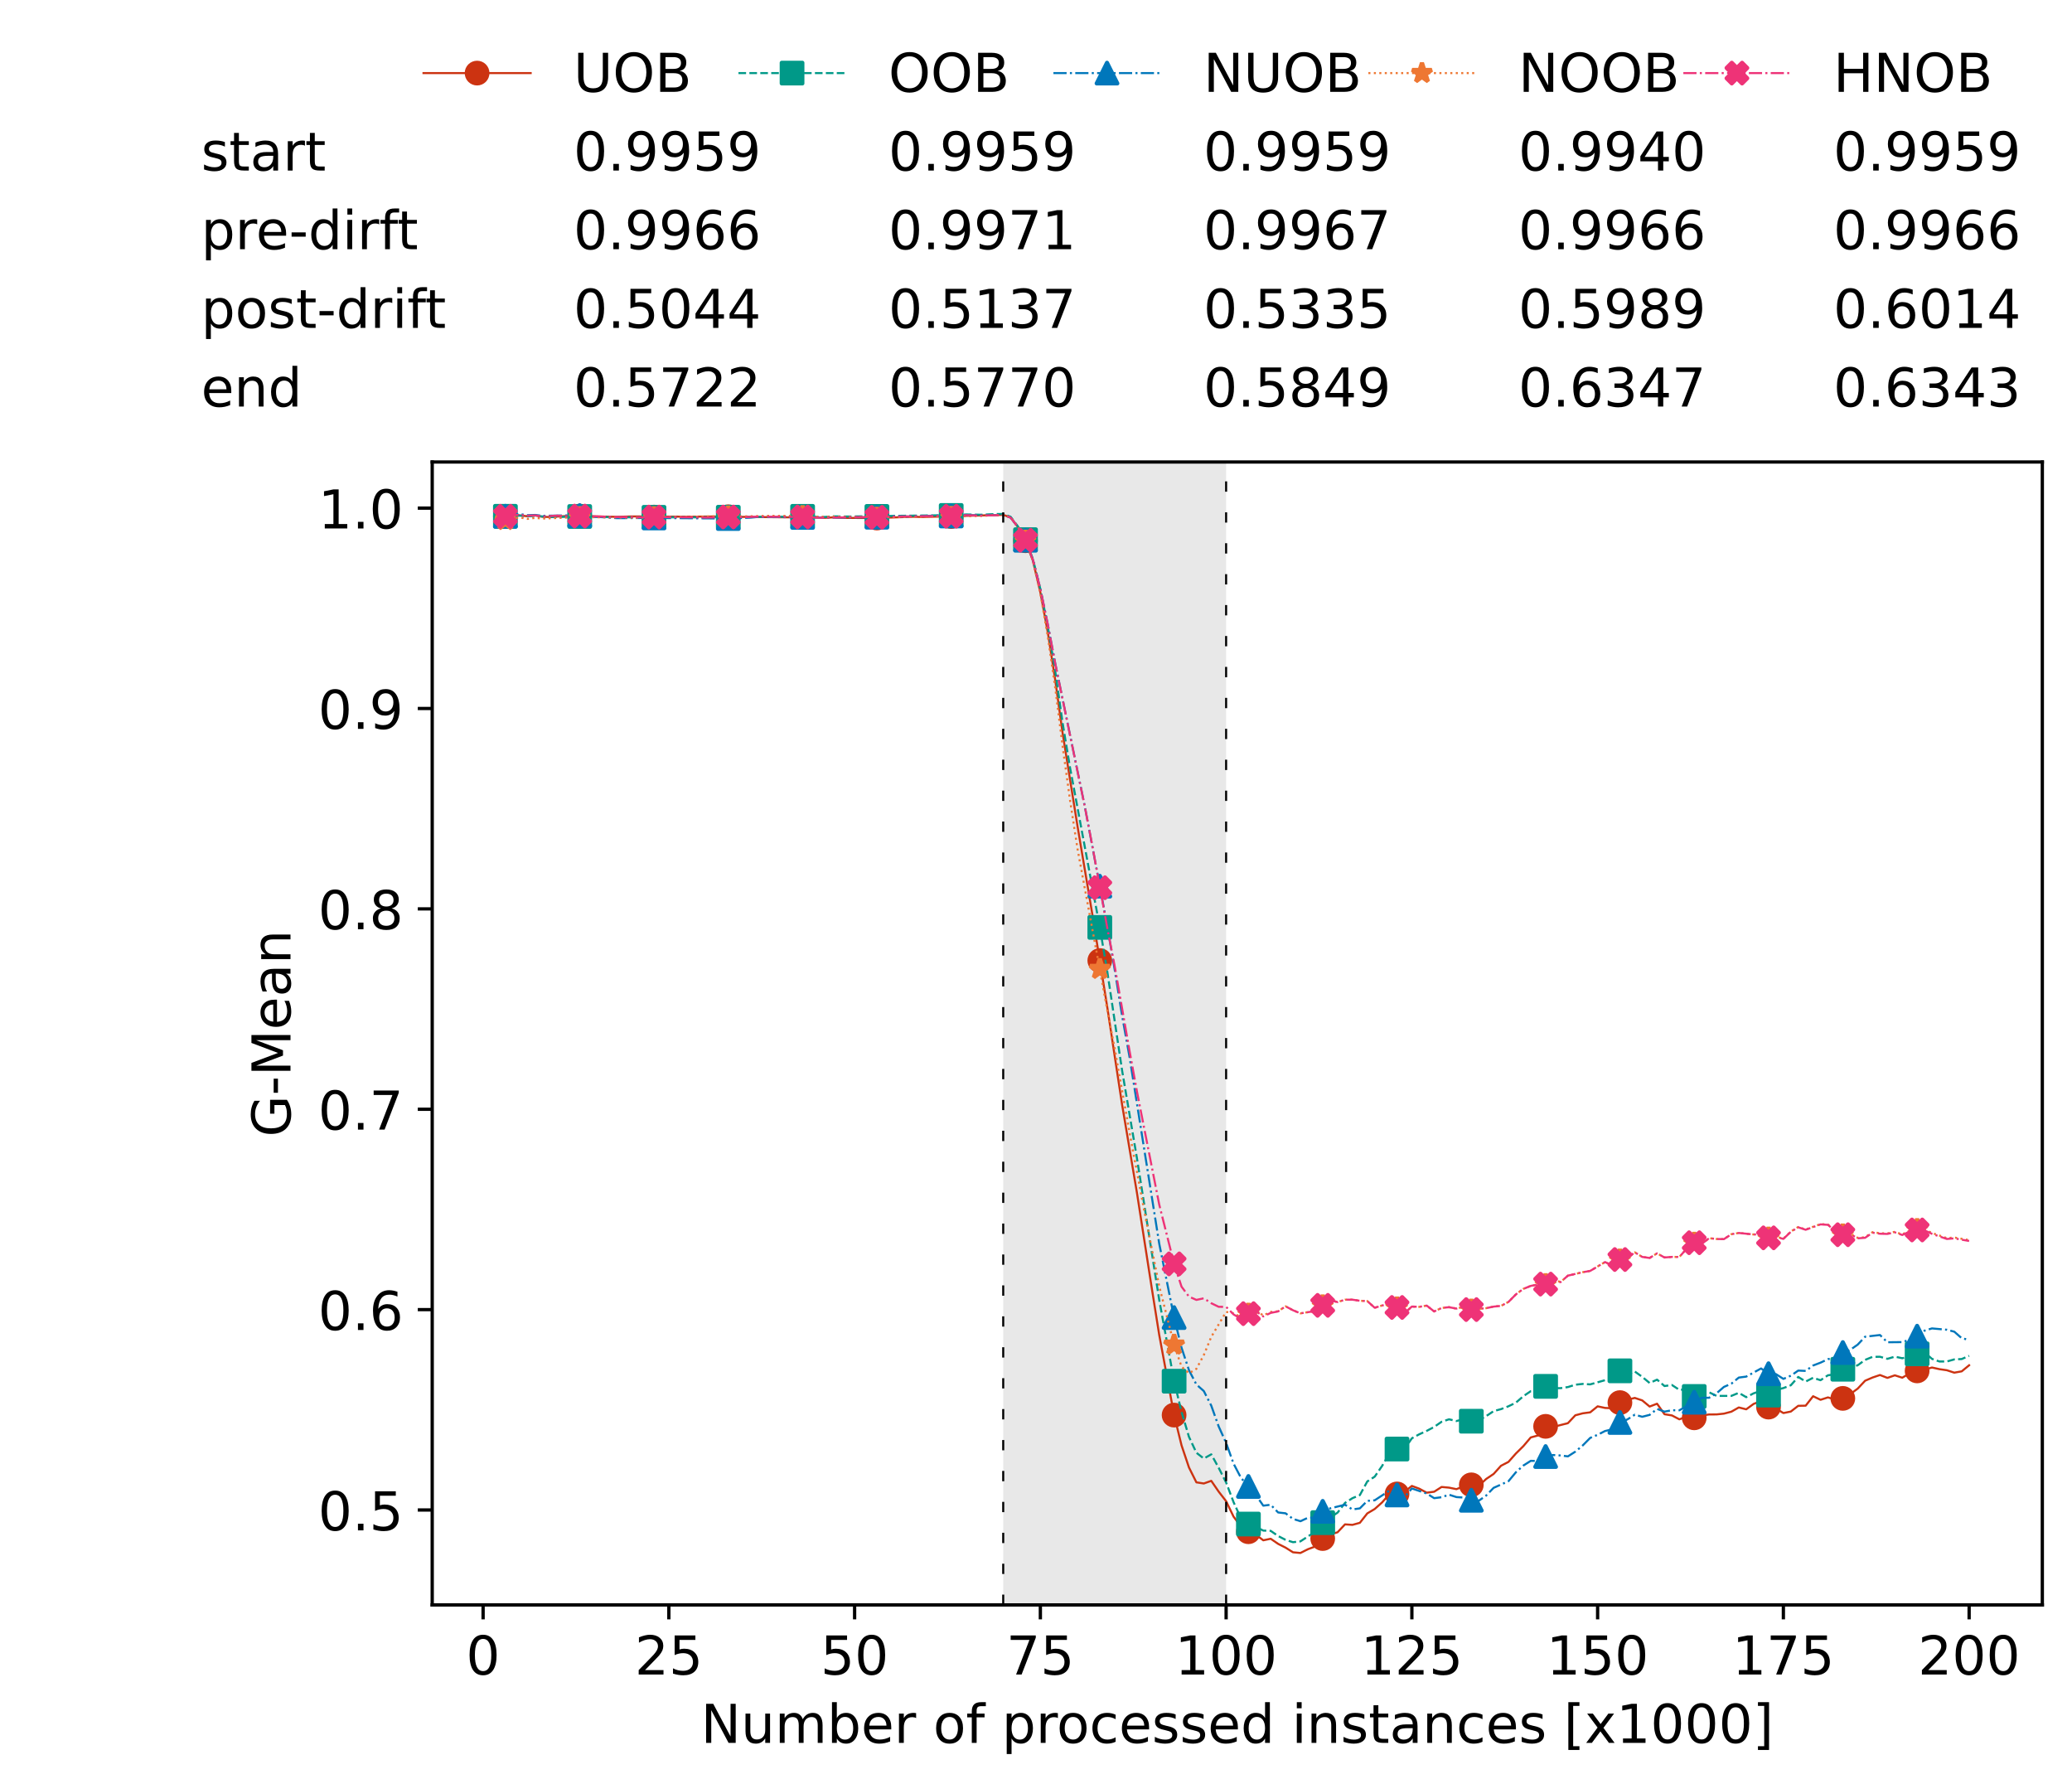 <?xml version="1.0" encoding="utf-8" standalone="no"?>
<!DOCTYPE svg PUBLIC "-//W3C//DTD SVG 1.1//EN"
  "http://www.w3.org/Graphics/SVG/1.1/DTD/svg11.dtd">
<!-- Created with matplotlib (https://matplotlib.org/) -->
<svg height="432.615pt" version="1.1" viewBox="0 0 502.65 432.615" width="502.65pt" xmlns="http://www.w3.org/2000/svg" xmlns:xlink="http://www.w3.org/1999/xlink">
 <defs>
  <style type="text/css">*{stroke-linecap:butt;stroke-linejoin:round;}</style>
 </defs>
 <g id="figure_1">
  <g id="patch_1">
   <path d="M 0 432.615 
L 502.65 432.615 
L 502.65 0 
L 0 0 
z
" style="fill:#ffffff;"/>
  </g>
  <g id="axes_1">
   <g id="patch_2">
    <path d="M 104.85 389.252 
L 495.45 389.252 
L 495.45 112.052 
L 104.85 112.052 
z
" style="fill:#ffffff;"/>
   </g>
   <g id="patch_3">
    <path clip-path="url(#p359b4894ca)" d="M 297.446 389.252 
L 297.446 112.052 
L 243.372 112.052 
L 243.372 389.252 
z
" style="fill:#d3d3d3;opacity:0.5;"/>
   </g>
   <g id="matplotlib.axis_1">
    <g id="xtick_1">
     <g id="line2d_1">
      <defs>
       <path d="M 0 0 
L 0 3.5 
" id="mec80df0001" style="stroke:#000000;stroke-width:0.8;"/>
      </defs>
      <g>
       <use style="stroke:#000000;stroke-width:0.8;" x="117.197" xlink:href="#mec80df0001" y="389.252"/>
      </g>
     </g>
     <g id="text_1">
      <!-- 0 -->
      <g transform="translate(113.061 406.13)scale(0.13 -0.13)">
       <defs>
        <path d="M 31.781 66.406 
Q 24.172 66.406 20.328 58.906 
Q 16.5 51.422 16.5 36.375 
Q 16.5 21.391 20.328 13.891 
Q 24.172 6.391 31.781 6.391 
Q 39.453 6.391 43.281 13.891 
Q 47.125 21.391 47.125 36.375 
Q 47.125 51.422 43.281 58.906 
Q 39.453 66.406 31.781 66.406 
z
M 31.781 74.219 
Q 44.047 74.219 50.516 64.516 
Q 56.984 54.828 56.984 36.375 
Q 56.984 17.969 50.516 8.266 
Q 44.047 -1.422 31.781 -1.422 
Q 19.531 -1.422 13.062 8.266 
Q 6.594 17.969 6.594 36.375 
Q 6.594 54.828 13.062 64.516 
Q 19.531 74.219 31.781 74.219 
z
" id="DejaVuSans-48"/>
       </defs>
       <use xlink:href="#DejaVuSans-48"/>
      </g>
     </g>
    </g>
    <g id="xtick_2">
     <g id="line2d_2">
      <g>
       <use style="stroke:#000000;stroke-width:0.8;" x="162.259" xlink:href="#mec80df0001" y="389.252"/>
      </g>
     </g>
     <g id="text_2">
      <!-- 25 -->
      <g transform="translate(153.988 406.13)scale(0.13 -0.13)">
       <defs>
        <path d="M 19.188 8.297 
L 53.609 8.297 
L 53.609 0 
L 7.328 0 
L 7.328 8.297 
Q 12.938 14.109 22.625 23.891 
Q 32.328 33.688 34.812 36.531 
Q 39.547 41.844 41.422 45.531 
Q 43.312 49.219 43.312 52.781 
Q 43.312 58.594 39.234 62.25 
Q 35.156 65.922 28.609 65.922 
Q 23.969 65.922 18.812 64.312 
Q 13.672 62.703 7.812 59.422 
L 7.812 69.391 
Q 13.766 71.781 18.938 73 
Q 24.125 74.219 28.422 74.219 
Q 39.75 74.219 46.484 68.547 
Q 53.219 62.891 53.219 53.422 
Q 53.219 48.922 51.531 44.891 
Q 49.859 40.875 45.406 35.406 
Q 44.188 33.984 37.641 27.219 
Q 31.109 20.453 19.188 8.297 
z
" id="DejaVuSans-50"/>
        <path d="M 10.797 72.906 
L 49.516 72.906 
L 49.516 64.594 
L 19.828 64.594 
L 19.828 46.734 
Q 21.969 47.469 24.109 47.828 
Q 26.266 48.188 28.422 48.188 
Q 40.625 48.188 47.75 41.5 
Q 54.891 34.812 54.891 23.391 
Q 54.891 11.625 47.562 5.094 
Q 40.234 -1.422 26.906 -1.422 
Q 22.312 -1.422 17.547 -0.641 
Q 12.797 0.141 7.719 1.703 
L 7.719 11.625 
Q 12.109 9.234 16.797 8.062 
Q 21.484 6.891 26.703 6.891 
Q 35.156 6.891 40.078 11.328 
Q 45.016 15.766 45.016 23.391 
Q 45.016 31 40.078 35.438 
Q 35.156 39.891 26.703 39.891 
Q 22.75 39.891 18.812 39.016 
Q 14.891 38.141 10.797 36.281 
z
" id="DejaVuSans-53"/>
       </defs>
       <use xlink:href="#DejaVuSans-50"/>
       <use x="63.623" xlink:href="#DejaVuSans-53"/>
      </g>
     </g>
    </g>
    <g id="xtick_3">
     <g id="line2d_3">
      <g>
       <use style="stroke:#000000;stroke-width:0.8;" x="207.322" xlink:href="#mec80df0001" y="389.252"/>
      </g>
     </g>
     <g id="text_3">
      <!-- 50 -->
      <g transform="translate(199.05 406.13)scale(0.13 -0.13)">
       <use xlink:href="#DejaVuSans-53"/>
       <use x="63.623" xlink:href="#DejaVuSans-48"/>
      </g>
     </g>
    </g>
    <g id="xtick_4">
     <g id="line2d_4">
      <g>
       <use style="stroke:#000000;stroke-width:0.8;" x="252.384" xlink:href="#mec80df0001" y="389.252"/>
      </g>
     </g>
     <g id="text_4">
      <!-- 75 -->
      <g transform="translate(244.113 406.13)scale(0.13 -0.13)">
       <defs>
        <path d="M 8.203 72.906 
L 55.078 72.906 
L 55.078 68.703 
L 28.609 0 
L 18.312 0 
L 43.219 64.594 
L 8.203 64.594 
z
" id="DejaVuSans-55"/>
       </defs>
       <use xlink:href="#DejaVuSans-55"/>
       <use x="63.623" xlink:href="#DejaVuSans-53"/>
      </g>
     </g>
    </g>
    <g id="xtick_5">
     <g id="line2d_5">
      <g>
       <use style="stroke:#000000;stroke-width:0.8;" x="297.446" xlink:href="#mec80df0001" y="389.252"/>
      </g>
     </g>
     <g id="text_5">
      <!-- 100 -->
      <g transform="translate(285.039 406.13)scale(0.13 -0.13)">
       <defs>
        <path d="M 12.406 8.297 
L 28.516 8.297 
L 28.516 63.922 
L 10.984 60.406 
L 10.984 69.391 
L 28.422 72.906 
L 38.281 72.906 
L 38.281 8.297 
L 54.391 8.297 
L 54.391 0 
L 12.406 0 
z
" id="DejaVuSans-49"/>
       </defs>
       <use xlink:href="#DejaVuSans-49"/>
       <use x="63.623" xlink:href="#DejaVuSans-48"/>
       <use x="127.246" xlink:href="#DejaVuSans-48"/>
      </g>
     </g>
    </g>
    <g id="xtick_6">
     <g id="line2d_6">
      <g>
       <use style="stroke:#000000;stroke-width:0.8;" x="342.509" xlink:href="#mec80df0001" y="389.252"/>
      </g>
     </g>
     <g id="text_6">
      <!-- 125 -->
      <g transform="translate(330.102 406.13)scale(0.13 -0.13)">
       <use xlink:href="#DejaVuSans-49"/>
       <use x="63.623" xlink:href="#DejaVuSans-50"/>
       <use x="127.246" xlink:href="#DejaVuSans-53"/>
      </g>
     </g>
    </g>
    <g id="xtick_7">
     <g id="line2d_7">
      <g>
       <use style="stroke:#000000;stroke-width:0.8;" x="387.571" xlink:href="#mec80df0001" y="389.252"/>
      </g>
     </g>
     <g id="text_7">
      <!-- 150 -->
      <g transform="translate(375.164 406.13)scale(0.13 -0.13)">
       <use xlink:href="#DejaVuSans-49"/>
       <use x="63.623" xlink:href="#DejaVuSans-53"/>
       <use x="127.246" xlink:href="#DejaVuSans-48"/>
      </g>
     </g>
    </g>
    <g id="xtick_8">
     <g id="line2d_8">
      <g>
       <use style="stroke:#000000;stroke-width:0.8;" x="432.633" xlink:href="#mec80df0001" y="389.252"/>
      </g>
     </g>
     <g id="text_8">
      <!-- 175 -->
      <g transform="translate(420.226 406.13)scale(0.13 -0.13)">
       <use xlink:href="#DejaVuSans-49"/>
       <use x="63.623" xlink:href="#DejaVuSans-55"/>
       <use x="127.246" xlink:href="#DejaVuSans-53"/>
      </g>
     </g>
    </g>
    <g id="xtick_9">
     <g id="line2d_9">
      <g>
       <use style="stroke:#000000;stroke-width:0.8;" x="477.695" xlink:href="#mec80df0001" y="389.252"/>
      </g>
     </g>
     <g id="text_9">
      <!-- 200 -->
      <g transform="translate(465.289 406.13)scale(0.13 -0.13)">
       <use xlink:href="#DejaVuSans-50"/>
       <use x="63.623" xlink:href="#DejaVuSans-48"/>
       <use x="127.246" xlink:href="#DejaVuSans-48"/>
      </g>
     </g>
    </g>
    <g id="text_10">
     <!-- Number of processed instances [x1000] -->
     <g transform="translate(170.025 422.711)scale(0.13 -0.13)">
      <defs>
       <path d="M 9.812 72.906 
L 23.094 72.906 
L 55.422 11.922 
L 55.422 72.906 
L 64.984 72.906 
L 64.984 0 
L 51.703 0 
L 19.391 60.984 
L 19.391 0 
L 9.812 0 
z
" id="DejaVuSans-78"/>
       <path d="M 8.5 21.578 
L 8.5 54.688 
L 17.484 54.688 
L 17.484 21.922 
Q 17.484 14.156 20.5 10.266 
Q 23.531 6.391 29.594 6.391 
Q 36.859 6.391 41.078 11.031 
Q 45.312 15.672 45.312 23.688 
L 45.312 54.688 
L 54.297 54.688 
L 54.297 0 
L 45.312 0 
L 45.312 8.406 
Q 42.047 3.422 37.719 1 
Q 33.406 -1.422 27.688 -1.422 
Q 18.266 -1.422 13.375 4.438 
Q 8.5 10.297 8.5 21.578 
z
M 31.109 56 
z
" id="DejaVuSans-117"/>
       <path d="M 52 44.188 
Q 55.375 50.25 60.062 53.125 
Q 64.75 56 71.094 56 
Q 79.641 56 84.281 50.016 
Q 88.922 44.047 88.922 33.016 
L 88.922 0 
L 79.891 0 
L 79.891 32.719 
Q 79.891 40.578 77.094 44.375 
Q 74.312 48.188 68.609 48.188 
Q 61.625 48.188 57.562 43.547 
Q 53.516 38.922 53.516 30.906 
L 53.516 0 
L 44.484 0 
L 44.484 32.719 
Q 44.484 40.625 41.703 44.406 
Q 38.922 48.188 33.109 48.188 
Q 26.219 48.188 22.156 43.531 
Q 18.109 38.875 18.109 30.906 
L 18.109 0 
L 9.078 0 
L 9.078 54.688 
L 18.109 54.688 
L 18.109 46.188 
Q 21.188 51.219 25.484 53.609 
Q 29.781 56 35.688 56 
Q 41.656 56 45.828 52.969 
Q 50 49.953 52 44.188 
z
" id="DejaVuSans-109"/>
       <path d="M 48.688 27.297 
Q 48.688 37.203 44.609 42.844 
Q 40.531 48.484 33.406 48.484 
Q 26.266 48.484 22.188 42.844 
Q 18.109 37.203 18.109 27.297 
Q 18.109 17.391 22.188 11.75 
Q 26.266 6.109 33.406 6.109 
Q 40.531 6.109 44.609 11.75 
Q 48.688 17.391 48.688 27.297 
z
M 18.109 46.391 
Q 20.953 51.266 25.266 53.625 
Q 29.594 56 35.594 56 
Q 45.562 56 51.781 48.094 
Q 58.016 40.188 58.016 27.297 
Q 58.016 14.406 51.781 6.484 
Q 45.562 -1.422 35.594 -1.422 
Q 29.594 -1.422 25.266 0.953 
Q 20.953 3.328 18.109 8.203 
L 18.109 0 
L 9.078 0 
L 9.078 75.984 
L 18.109 75.984 
z
" id="DejaVuSans-98"/>
       <path d="M 56.203 29.594 
L 56.203 25.203 
L 14.891 25.203 
Q 15.484 15.922 20.484 11.062 
Q 25.484 6.203 34.422 6.203 
Q 39.594 6.203 44.453 7.469 
Q 49.312 8.734 54.109 11.281 
L 54.109 2.781 
Q 49.266 0.734 44.188 -0.344 
Q 39.109 -1.422 33.891 -1.422 
Q 20.797 -1.422 13.156 6.188 
Q 5.516 13.812 5.516 26.812 
Q 5.516 40.234 12.766 48.109 
Q 20.016 56 32.328 56 
Q 43.359 56 49.781 48.891 
Q 56.203 41.797 56.203 29.594 
z
M 47.219 32.234 
Q 47.125 39.594 43.094 43.984 
Q 39.062 48.391 32.422 48.391 
Q 24.906 48.391 20.391 44.141 
Q 15.875 39.891 15.188 32.172 
z
" id="DejaVuSans-101"/>
       <path d="M 41.109 46.297 
Q 39.594 47.172 37.812 47.578 
Q 36.031 48 33.891 48 
Q 26.266 48 22.188 43.047 
Q 18.109 38.094 18.109 28.812 
L 18.109 0 
L 9.078 0 
L 9.078 54.688 
L 18.109 54.688 
L 18.109 46.188 
Q 20.953 51.172 25.484 53.578 
Q 30.031 56 36.531 56 
Q 37.453 56 38.578 55.875 
Q 39.703 55.766 41.062 55.516 
z
" id="DejaVuSans-114"/>
       <path id="DejaVuSans-32"/>
       <path d="M 30.609 48.391 
Q 23.391 48.391 19.188 42.75 
Q 14.984 37.109 14.984 27.297 
Q 14.984 17.484 19.156 11.844 
Q 23.344 6.203 30.609 6.203 
Q 37.797 6.203 41.984 11.859 
Q 46.188 17.531 46.188 27.297 
Q 46.188 37.016 41.984 42.703 
Q 37.797 48.391 30.609 48.391 
z
M 30.609 56 
Q 42.328 56 49.016 48.375 
Q 55.719 40.766 55.719 27.297 
Q 55.719 13.875 49.016 6.219 
Q 42.328 -1.422 30.609 -1.422 
Q 18.844 -1.422 12.172 6.219 
Q 5.516 13.875 5.516 27.297 
Q 5.516 40.766 12.172 48.375 
Q 18.844 56 30.609 56 
z
" id="DejaVuSans-111"/>
       <path d="M 37.109 75.984 
L 37.109 68.5 
L 28.516 68.5 
Q 23.688 68.5 21.797 66.547 
Q 19.922 64.594 19.922 59.516 
L 19.922 54.688 
L 34.719 54.688 
L 34.719 47.703 
L 19.922 47.703 
L 19.922 0 
L 10.891 0 
L 10.891 47.703 
L 2.297 47.703 
L 2.297 54.688 
L 10.891 54.688 
L 10.891 58.5 
Q 10.891 67.625 15.141 71.797 
Q 19.391 75.984 28.609 75.984 
z
" id="DejaVuSans-102"/>
       <path d="M 18.109 8.203 
L 18.109 -20.797 
L 9.078 -20.797 
L 9.078 54.688 
L 18.109 54.688 
L 18.109 46.391 
Q 20.953 51.266 25.266 53.625 
Q 29.594 56 35.594 56 
Q 45.562 56 51.781 48.094 
Q 58.016 40.188 58.016 27.297 
Q 58.016 14.406 51.781 6.484 
Q 45.562 -1.422 35.594 -1.422 
Q 29.594 -1.422 25.266 0.953 
Q 20.953 3.328 18.109 8.203 
z
M 48.688 27.297 
Q 48.688 37.203 44.609 42.844 
Q 40.531 48.484 33.406 48.484 
Q 26.266 48.484 22.188 42.844 
Q 18.109 37.203 18.109 27.297 
Q 18.109 17.391 22.188 11.75 
Q 26.266 6.109 33.406 6.109 
Q 40.531 6.109 44.609 11.75 
Q 48.688 17.391 48.688 27.297 
z
" id="DejaVuSans-112"/>
       <path d="M 48.781 52.594 
L 48.781 44.188 
Q 44.969 46.297 41.141 47.344 
Q 37.312 48.391 33.406 48.391 
Q 24.656 48.391 19.812 42.844 
Q 14.984 37.312 14.984 27.297 
Q 14.984 17.281 19.812 11.734 
Q 24.656 6.203 33.406 6.203 
Q 37.312 6.203 41.141 7.25 
Q 44.969 8.297 48.781 10.406 
L 48.781 2.094 
Q 45.016 0.344 40.984 -0.531 
Q 36.969 -1.422 32.422 -1.422 
Q 20.062 -1.422 12.781 6.344 
Q 5.516 14.109 5.516 27.297 
Q 5.516 40.672 12.859 48.328 
Q 20.219 56 33.016 56 
Q 37.156 56 41.109 55.141 
Q 45.062 54.297 48.781 52.594 
z
" id="DejaVuSans-99"/>
       <path d="M 44.281 53.078 
L 44.281 44.578 
Q 40.484 46.531 36.375 47.5 
Q 32.281 48.484 27.875 48.484 
Q 21.188 48.484 17.844 46.438 
Q 14.5 44.391 14.5 40.281 
Q 14.5 37.156 16.891 35.375 
Q 19.281 33.594 26.516 31.984 
L 29.594 31.297 
Q 39.156 29.25 43.188 25.516 
Q 47.219 21.781 47.219 15.094 
Q 47.219 7.469 41.188 3.016 
Q 35.156 -1.422 24.609 -1.422 
Q 20.219 -1.422 15.453 -0.562 
Q 10.688 0.297 5.422 2 
L 5.422 11.281 
Q 10.406 8.688 15.234 7.391 
Q 20.062 6.109 24.812 6.109 
Q 31.156 6.109 34.562 8.281 
Q 37.984 10.453 37.984 14.406 
Q 37.984 18.062 35.516 20.016 
Q 33.062 21.969 24.703 23.781 
L 21.578 24.516 
Q 13.234 26.266 9.516 29.906 
Q 5.812 33.547 5.812 39.891 
Q 5.812 47.609 11.281 51.797 
Q 16.75 56 26.812 56 
Q 31.781 56 36.172 55.266 
Q 40.578 54.547 44.281 53.078 
z
" id="DejaVuSans-115"/>
       <path d="M 45.406 46.391 
L 45.406 75.984 
L 54.391 75.984 
L 54.391 0 
L 45.406 0 
L 45.406 8.203 
Q 42.578 3.328 38.25 0.953 
Q 33.938 -1.422 27.875 -1.422 
Q 17.969 -1.422 11.734 6.484 
Q 5.516 14.406 5.516 27.297 
Q 5.516 40.188 11.734 48.094 
Q 17.969 56 27.875 56 
Q 33.938 56 38.25 53.625 
Q 42.578 51.266 45.406 46.391 
z
M 14.797 27.297 
Q 14.797 17.391 18.875 11.75 
Q 22.953 6.109 30.078 6.109 
Q 37.203 6.109 41.297 11.75 
Q 45.406 17.391 45.406 27.297 
Q 45.406 37.203 41.297 42.844 
Q 37.203 48.484 30.078 48.484 
Q 22.953 48.484 18.875 42.844 
Q 14.797 37.203 14.797 27.297 
z
" id="DejaVuSans-100"/>
       <path d="M 9.422 54.688 
L 18.406 54.688 
L 18.406 0 
L 9.422 0 
z
M 9.422 75.984 
L 18.406 75.984 
L 18.406 64.594 
L 9.422 64.594 
z
" id="DejaVuSans-105"/>
       <path d="M 54.891 33.016 
L 54.891 0 
L 45.906 0 
L 45.906 32.719 
Q 45.906 40.484 42.875 44.328 
Q 39.844 48.188 33.797 48.188 
Q 26.516 48.188 22.312 43.547 
Q 18.109 38.922 18.109 30.906 
L 18.109 0 
L 9.078 0 
L 9.078 54.688 
L 18.109 54.688 
L 18.109 46.188 
Q 21.344 51.125 25.703 53.562 
Q 30.078 56 35.797 56 
Q 45.219 56 50.047 50.172 
Q 54.891 44.344 54.891 33.016 
z
" id="DejaVuSans-110"/>
       <path d="M 18.312 70.219 
L 18.312 54.688 
L 36.812 54.688 
L 36.812 47.703 
L 18.312 47.703 
L 18.312 18.016 
Q 18.312 11.328 20.141 9.422 
Q 21.969 7.516 27.594 7.516 
L 36.812 7.516 
L 36.812 0 
L 27.594 0 
Q 17.188 0 13.234 3.875 
Q 9.281 7.766 9.281 18.016 
L 9.281 47.703 
L 2.688 47.703 
L 2.688 54.688 
L 9.281 54.688 
L 9.281 70.219 
z
" id="DejaVuSans-116"/>
       <path d="M 34.281 27.484 
Q 23.391 27.484 19.188 25 
Q 14.984 22.516 14.984 16.5 
Q 14.984 11.719 18.141 8.906 
Q 21.297 6.109 26.703 6.109 
Q 34.188 6.109 38.703 11.406 
Q 43.219 16.703 43.219 25.484 
L 43.219 27.484 
z
M 52.203 31.203 
L 52.203 0 
L 43.219 0 
L 43.219 8.297 
Q 40.141 3.328 35.547 0.953 
Q 30.953 -1.422 24.312 -1.422 
Q 15.922 -1.422 10.953 3.297 
Q 6 8.016 6 15.922 
Q 6 25.141 12.172 29.828 
Q 18.359 34.516 30.609 34.516 
L 43.219 34.516 
L 43.219 35.406 
Q 43.219 41.609 39.141 45 
Q 35.062 48.391 27.688 48.391 
Q 23 48.391 18.547 47.266 
Q 14.109 46.141 10.016 43.891 
L 10.016 52.203 
Q 14.938 54.109 19.578 55.047 
Q 24.219 56 28.609 56 
Q 40.484 56 46.344 49.844 
Q 52.203 43.703 52.203 31.203 
z
" id="DejaVuSans-97"/>
       <path d="M 8.594 75.984 
L 29.297 75.984 
L 29.297 69 
L 17.578 69 
L 17.578 -6.203 
L 29.297 -6.203 
L 29.297 -13.188 
L 8.594 -13.188 
z
" id="DejaVuSans-91"/>
       <path d="M 54.891 54.688 
L 35.109 28.078 
L 55.906 0 
L 45.312 0 
L 29.391 21.484 
L 13.484 0 
L 2.875 0 
L 24.125 28.609 
L 4.688 54.688 
L 15.281 54.688 
L 29.781 35.203 
L 44.281 54.688 
z
" id="DejaVuSans-120"/>
       <path d="M 30.422 75.984 
L 30.422 -13.188 
L 9.719 -13.188 
L 9.719 -6.203 
L 21.391 -6.203 
L 21.391 69 
L 9.719 69 
L 9.719 75.984 
z
" id="DejaVuSans-93"/>
      </defs>
      <use xlink:href="#DejaVuSans-78"/>
      <use x="74.805" xlink:href="#DejaVuSans-117"/>
      <use x="138.184" xlink:href="#DejaVuSans-109"/>
      <use x="235.596" xlink:href="#DejaVuSans-98"/>
      <use x="299.072" xlink:href="#DejaVuSans-101"/>
      <use x="360.596" xlink:href="#DejaVuSans-114"/>
      <use x="401.709" xlink:href="#DejaVuSans-32"/>
      <use x="433.496" xlink:href="#DejaVuSans-111"/>
      <use x="494.678" xlink:href="#DejaVuSans-102"/>
      <use x="529.883" xlink:href="#DejaVuSans-32"/>
      <use x="561.67" xlink:href="#DejaVuSans-112"/>
      <use x="625.146" xlink:href="#DejaVuSans-114"/>
      <use x="664.01" xlink:href="#DejaVuSans-111"/>
      <use x="725.191" xlink:href="#DejaVuSans-99"/>
      <use x="780.172" xlink:href="#DejaVuSans-101"/>
      <use x="841.695" xlink:href="#DejaVuSans-115"/>
      <use x="893.795" xlink:href="#DejaVuSans-115"/>
      <use x="945.895" xlink:href="#DejaVuSans-101"/>
      <use x="1007.418" xlink:href="#DejaVuSans-100"/>
      <use x="1070.895" xlink:href="#DejaVuSans-32"/>
      <use x="1102.682" xlink:href="#DejaVuSans-105"/>
      <use x="1130.465" xlink:href="#DejaVuSans-110"/>
      <use x="1193.844" xlink:href="#DejaVuSans-115"/>
      <use x="1245.943" xlink:href="#DejaVuSans-116"/>
      <use x="1285.152" xlink:href="#DejaVuSans-97"/>
      <use x="1346.432" xlink:href="#DejaVuSans-110"/>
      <use x="1409.811" xlink:href="#DejaVuSans-99"/>
      <use x="1464.791" xlink:href="#DejaVuSans-101"/>
      <use x="1526.314" xlink:href="#DejaVuSans-115"/>
      <use x="1578.414" xlink:href="#DejaVuSans-32"/>
      <use x="1610.201" xlink:href="#DejaVuSans-91"/>
      <use x="1649.215" xlink:href="#DejaVuSans-120"/>
      <use x="1708.395" xlink:href="#DejaVuSans-49"/>
      <use x="1772.018" xlink:href="#DejaVuSans-48"/>
      <use x="1835.641" xlink:href="#DejaVuSans-48"/>
      <use x="1899.264" xlink:href="#DejaVuSans-48"/>
      <use x="1962.887" xlink:href="#DejaVuSans-93"/>
     </g>
    </g>
   </g>
   <g id="matplotlib.axis_2">
    <g id="ytick_1">
     <g id="line2d_10">
      <defs>
       <path d="M 0 0 
L -3.5 0 
" id="ma78c4efb78" style="stroke:#000000;stroke-width:0.8;"/>
      </defs>
      <g>
       <use style="stroke:#000000;stroke-width:0.8;" x="104.85" xlink:href="#ma78c4efb78" y="366.227"/>
      </g>
     </g>
     <g id="text_11">
      <!-- 0.5 -->
      <g transform="translate(77.176 371.166)scale(0.13 -0.13)">
       <defs>
        <path d="M 10.688 12.406 
L 21 12.406 
L 21 0 
L 10.688 0 
z
" id="DejaVuSans-46"/>
       </defs>
       <use xlink:href="#DejaVuSans-48"/>
       <use x="63.623" xlink:href="#DejaVuSans-46"/>
       <use x="95.41" xlink:href="#DejaVuSans-53"/>
      </g>
     </g>
    </g>
    <g id="ytick_2">
     <g id="line2d_11">
      <g>
       <use style="stroke:#000000;stroke-width:0.8;" x="104.85" xlink:href="#ma78c4efb78" y="317.629"/>
      </g>
     </g>
     <g id="text_12">
      <!-- 0.6 -->
      <g transform="translate(77.176 322.568)scale(0.13 -0.13)">
       <defs>
        <path d="M 33.016 40.375 
Q 26.375 40.375 22.484 35.828 
Q 18.609 31.297 18.609 23.391 
Q 18.609 15.531 22.484 10.953 
Q 26.375 6.391 33.016 6.391 
Q 39.656 6.391 43.531 10.953 
Q 47.406 15.531 47.406 23.391 
Q 47.406 31.297 43.531 35.828 
Q 39.656 40.375 33.016 40.375 
z
M 52.594 71.297 
L 52.594 62.312 
Q 48.875 64.062 45.094 64.984 
Q 41.312 65.922 37.594 65.922 
Q 27.828 65.922 22.672 59.328 
Q 17.531 52.734 16.797 39.406 
Q 19.672 43.656 24.016 45.922 
Q 28.375 48.188 33.594 48.188 
Q 44.578 48.188 50.953 41.516 
Q 57.328 34.859 57.328 23.391 
Q 57.328 12.156 50.688 5.359 
Q 44.047 -1.422 33.016 -1.422 
Q 20.359 -1.422 13.672 8.266 
Q 6.984 17.969 6.984 36.375 
Q 6.984 53.656 15.188 63.938 
Q 23.391 74.219 37.203 74.219 
Q 40.922 74.219 44.703 73.484 
Q 48.484 72.75 52.594 71.297 
z
" id="DejaVuSans-54"/>
       </defs>
       <use xlink:href="#DejaVuSans-48"/>
       <use x="63.623" xlink:href="#DejaVuSans-46"/>
       <use x="95.41" xlink:href="#DejaVuSans-54"/>
      </g>
     </g>
    </g>
    <g id="ytick_3">
     <g id="line2d_12">
      <g>
       <use style="stroke:#000000;stroke-width:0.8;" x="104.85" xlink:href="#ma78c4efb78" y="269.031"/>
      </g>
     </g>
     <g id="text_13">
      <!-- 0.7 -->
      <g transform="translate(77.176 273.97)scale(0.13 -0.13)">
       <use xlink:href="#DejaVuSans-48"/>
       <use x="63.623" xlink:href="#DejaVuSans-46"/>
       <use x="95.41" xlink:href="#DejaVuSans-55"/>
      </g>
     </g>
    </g>
    <g id="ytick_4">
     <g id="line2d_13">
      <g>
       <use style="stroke:#000000;stroke-width:0.8;" x="104.85" xlink:href="#ma78c4efb78" y="220.433"/>
      </g>
     </g>
     <g id="text_14">
      <!-- 0.8 -->
      <g transform="translate(77.176 225.372)scale(0.13 -0.13)">
       <defs>
        <path d="M 31.781 34.625 
Q 24.75 34.625 20.719 30.859 
Q 16.703 27.094 16.703 20.516 
Q 16.703 13.922 20.719 10.156 
Q 24.75 6.391 31.781 6.391 
Q 38.812 6.391 42.859 10.172 
Q 46.922 13.969 46.922 20.516 
Q 46.922 27.094 42.891 30.859 
Q 38.875 34.625 31.781 34.625 
z
M 21.922 38.812 
Q 15.578 40.375 12.031 44.719 
Q 8.5 49.078 8.5 55.328 
Q 8.5 64.062 14.719 69.141 
Q 20.953 74.219 31.781 74.219 
Q 42.672 74.219 48.875 69.141 
Q 55.078 64.062 55.078 55.328 
Q 55.078 49.078 51.531 44.719 
Q 48 40.375 41.703 38.812 
Q 48.828 37.156 52.797 32.312 
Q 56.781 27.484 56.781 20.516 
Q 56.781 9.906 50.312 4.234 
Q 43.844 -1.422 31.781 -1.422 
Q 19.734 -1.422 13.25 4.234 
Q 6.781 9.906 6.781 20.516 
Q 6.781 27.484 10.781 32.312 
Q 14.797 37.156 21.922 38.812 
z
M 18.312 54.391 
Q 18.312 48.734 21.844 45.562 
Q 25.391 42.391 31.781 42.391 
Q 38.141 42.391 41.719 45.562 
Q 45.312 48.734 45.312 54.391 
Q 45.312 60.062 41.719 63.234 
Q 38.141 66.406 31.781 66.406 
Q 25.391 66.406 21.844 63.234 
Q 18.312 60.062 18.312 54.391 
z
" id="DejaVuSans-56"/>
       </defs>
       <use xlink:href="#DejaVuSans-48"/>
       <use x="63.623" xlink:href="#DejaVuSans-46"/>
       <use x="95.41" xlink:href="#DejaVuSans-56"/>
      </g>
     </g>
    </g>
    <g id="ytick_5">
     <g id="line2d_14">
      <g>
       <use style="stroke:#000000;stroke-width:0.8;" x="104.85" xlink:href="#ma78c4efb78" y="171.835"/>
      </g>
     </g>
     <g id="text_15">
      <!-- 0.9 -->
      <g transform="translate(77.176 176.774)scale(0.13 -0.13)">
       <defs>
        <path d="M 10.984 1.516 
L 10.984 10.5 
Q 14.703 8.734 18.5 7.812 
Q 22.312 6.891 25.984 6.891 
Q 35.75 6.891 40.891 13.453 
Q 46.047 20.016 46.781 33.406 
Q 43.953 29.203 39.594 26.953 
Q 35.25 24.703 29.984 24.703 
Q 19.047 24.703 12.672 31.312 
Q 6.297 37.938 6.297 49.422 
Q 6.297 60.641 12.938 67.422 
Q 19.578 74.219 30.609 74.219 
Q 43.266 74.219 49.922 64.516 
Q 56.594 54.828 56.594 36.375 
Q 56.594 19.141 48.406 8.859 
Q 40.234 -1.422 26.422 -1.422 
Q 22.703 -1.422 18.891 -0.688 
Q 15.094 0.047 10.984 1.516 
z
M 30.609 32.422 
Q 37.25 32.422 41.125 36.953 
Q 45.016 41.5 45.016 49.422 
Q 45.016 57.281 41.125 61.844 
Q 37.25 66.406 30.609 66.406 
Q 23.969 66.406 20.094 61.844 
Q 16.219 57.281 16.219 49.422 
Q 16.219 41.5 20.094 36.953 
Q 23.969 32.422 30.609 32.422 
z
" id="DejaVuSans-57"/>
       </defs>
       <use xlink:href="#DejaVuSans-48"/>
       <use x="63.623" xlink:href="#DejaVuSans-46"/>
       <use x="95.41" xlink:href="#DejaVuSans-57"/>
      </g>
     </g>
    </g>
    <g id="ytick_6">
     <g id="line2d_15">
      <g>
       <use style="stroke:#000000;stroke-width:0.8;" x="104.85" xlink:href="#ma78c4efb78" y="123.236"/>
      </g>
     </g>
     <g id="text_16">
      <!-- 1.0 -->
      <g transform="translate(77.176 128.175)scale(0.13 -0.13)">
       <use xlink:href="#DejaVuSans-49"/>
       <use x="63.623" xlink:href="#DejaVuSans-46"/>
       <use x="95.41" xlink:href="#DejaVuSans-48"/>
      </g>
     </g>
    </g>
    <g id="text_17">
     <!-- G-Mean -->
     <g transform="translate(70.472 275.744)rotate(-90)scale(0.13 -0.13)">
      <defs>
       <path d="M 59.516 10.406 
L 59.516 29.984 
L 43.406 29.984 
L 43.406 38.094 
L 69.281 38.094 
L 69.281 6.781 
Q 63.578 2.734 56.688 0.656 
Q 49.812 -1.422 42 -1.422 
Q 24.906 -1.422 15.25 8.562 
Q 5.609 18.562 5.609 36.375 
Q 5.609 54.25 15.25 64.234 
Q 24.906 74.219 42 74.219 
Q 49.125 74.219 55.547 72.453 
Q 61.969 70.703 67.391 67.281 
L 67.391 56.781 
Q 61.922 61.422 55.766 63.766 
Q 49.609 66.109 42.828 66.109 
Q 29.438 66.109 22.719 58.641 
Q 16.016 51.172 16.016 36.375 
Q 16.016 21.625 22.719 14.156 
Q 29.438 6.688 42.828 6.688 
Q 48.047 6.688 52.141 7.594 
Q 56.25 8.5 59.516 10.406 
z
" id="DejaVuSans-71"/>
       <path d="M 4.891 31.391 
L 31.203 31.391 
L 31.203 23.391 
L 4.891 23.391 
z
" id="DejaVuSans-45"/>
       <path d="M 9.812 72.906 
L 24.516 72.906 
L 43.109 23.297 
L 61.812 72.906 
L 76.516 72.906 
L 76.516 0 
L 66.891 0 
L 66.891 64.016 
L 48.094 14.016 
L 38.188 14.016 
L 19.391 64.016 
L 19.391 0 
L 9.812 0 
z
" id="DejaVuSans-77"/>
      </defs>
      <use xlink:href="#DejaVuSans-71"/>
      <use x="77.49" xlink:href="#DejaVuSans-45"/>
      <use x="113.574" xlink:href="#DejaVuSans-77"/>
      <use x="199.854" xlink:href="#DejaVuSans-101"/>
      <use x="261.377" xlink:href="#DejaVuSans-97"/>
      <use x="322.656" xlink:href="#DejaVuSans-110"/>
     </g>
    </g>
   </g>
   <g id="line2d_16"/>
   <g id="line2d_17"/>
   <g id="line2d_18"/>
   <g id="line2d_19"/>
   <g id="line2d_20"/>
   <g id="line2d_21">
    <path clip-path="url(#p359b4894ca)" d="M 122.605 125.22 
L 124.407 124.715 
L 126.21 125.034 
L 128.012 125.213 
L 129.815 125.005 
L 131.617 125.35 
L 133.419 125.394 
L 137.024 125.178 
L 140.629 125.171 
L 149.642 125.351 
L 153.247 125.253 
L 167.667 125.316 
L 173.074 125.27 
L 176.679 125.323 
L 191.099 125.47 
L 194.704 125.323 
L 200.112 125.591 
L 201.914 125.493 
L 205.519 125.612 
L 212.729 125.638 
L 221.742 125.325 
L 223.544 125.395 
L 243.372 124.869 
L 245.174 125.506 
L 246.976 127.882 
L 248.779 131.141 
L 250.581 136.002 
L 252.384 143.671 
L 254.186 153.351 
L 255.989 164.932 
L 257.791 177.879 
L 261.396 200.396 
L 265.001 221.818 
L 268.606 244.217 
L 272.211 267.925 
L 275.816 289.316 
L 279.421 312.49 
L 281.224 323.802 
L 284.829 343.209 
L 286.631 350.546 
L 288.434 355.913 
L 290.236 359.52 
L 292.039 359.796 
L 293.841 359.153 
L 295.644 361.775 
L 297.446 364.1 
L 299.249 367.827 
L 301.051 370.274 
L 302.854 371.496 
L 304.656 372.204 
L 306.459 373.576 
L 308.261 373.201 
L 310.064 374.441 
L 311.866 375.353 
L 313.669 376.484 
L 315.471 376.652 
L 317.274 375.743 
L 319.076 375.078 
L 320.879 373.151 
L 322.681 372.18 
L 324.484 371.623 
L 326.286 369.711 
L 328.089 369.831 
L 329.891 369.332 
L 331.694 367.048 
L 333.496 365.982 
L 335.299 364.37 
L 337.101 362.317 
L 338.904 362.33 
L 340.706 361.808 
L 342.509 360.39 
L 344.311 361.06 
L 346.114 362.03 
L 347.916 361.792 
L 349.719 360.64 
L 351.521 360.804 
L 353.324 361.17 
L 355.126 360.46 
L 356.928 360.126 
L 358.731 360.381 
L 360.533 358.7 
L 362.336 357.485 
L 364.138 355.493 
L 365.941 354.56 
L 367.743 352.525 
L 369.546 350.744 
L 371.348 348.628 
L 373.151 348.137 
L 374.953 345.937 
L 376.756 346.087 
L 380.361 345.168 
L 382.163 343.255 
L 383.966 342.778 
L 385.768 342.541 
L 387.571 341.083 
L 389.373 341.473 
L 391.176 341.545 
L 392.978 340.182 
L 394.781 339.491 
L 396.583 339.043 
L 398.386 339.642 
L 400.188 341.134 
L 401.991 340.447 
L 403.793 342.996 
L 405.596 343.29 
L 407.398 344.233 
L 409.201 343.575 
L 411.003 343.872 
L 412.806 343.287 
L 414.608 343.056 
L 416.411 343.044 
L 418.213 342.855 
L 420.016 342.382 
L 421.818 341.355 
L 423.621 341.805 
L 425.423 340.49 
L 427.226 339.815 
L 429.028 341.27 
L 430.831 341.618 
L 432.633 342.717 
L 434.436 342.352 
L 436.238 340.955 
L 438.041 340.924 
L 439.843 338.633 
L 441.646 339.499 
L 443.448 338.916 
L 445.251 339.476 
L 447.053 339.156 
L 448.856 338.111 
L 450.658 336.792 
L 452.461 334.873 
L 454.263 334.098 
L 456.066 333.486 
L 457.868 334.187 
L 459.671 333.561 
L 461.473 334.14 
L 463.276 333.092 
L 465.078 332.49 
L 466.881 332.178 
L 468.683 331.67 
L 470.485 332.068 
L 472.288 332.33 
L 474.09 332.917 
L 475.893 332.598 
L 477.695 331.125 
L 477.695 331.125 
" style="fill:none;stroke:#cc3311;stroke-linecap:square;stroke-width:0.5;"/>
    <defs>
     <path d="M 0 2.5 
C 0.663 2.5 1.299 2.237 1.768 1.768 
C 2.237 1.299 2.5 0.663 2.5 0 
C 2.5 -0.663 2.237 -1.299 1.768 -1.768 
C 1.299 -2.237 0.663 -2.5 0 -2.5 
C -0.663 -2.5 -1.299 -2.237 -1.768 -1.768 
C -2.237 -1.299 -2.5 -0.663 -2.5 0 
C -2.5 0.663 -2.237 1.299 -1.768 1.768 
C -1.299 2.237 -0.663 2.5 0 2.5 
z
" id="mfe12ee8940" style="stroke:#cc3311;"/>
    </defs>
    <g clip-path="url(#p359b4894ca)">
     <use style="fill:#cc3311;stroke:#cc3311;" x="122.605" xlink:href="#mfe12ee8940" y="125.22"/>
     <use style="fill:#cc3311;stroke:#cc3311;" x="140.629" xlink:href="#mfe12ee8940" y="125.171"/>
     <use style="fill:#cc3311;stroke:#cc3311;" x="158.654" xlink:href="#mfe12ee8940" y="125.412"/>
     <use style="fill:#cc3311;stroke:#cc3311;" x="176.679" xlink:href="#mfe12ee8940" y="125.323"/>
     <use style="fill:#cc3311;stroke:#cc3311;" x="194.704" xlink:href="#mfe12ee8940" y="125.323"/>
     <use style="fill:#cc3311;stroke:#cc3311;" x="212.729" xlink:href="#mfe12ee8940" y="125.638"/>
     <use style="fill:#cc3311;stroke:#cc3311;" x="230.754" xlink:href="#mfe12ee8940" y="125.278"/>
     <use style="fill:#cc3311;stroke:#cc3311;" x="248.779" xlink:href="#mfe12ee8940" y="131.141"/>
     <use style="fill:#cc3311;stroke:#cc3311;" x="266.804" xlink:href="#mfe12ee8940" y="232.969"/>
     <use style="fill:#cc3311;stroke:#cc3311;" x="284.829" xlink:href="#mfe12ee8940" y="343.209"/>
     <use style="fill:#cc3311;stroke:#cc3311;" x="302.854" xlink:href="#mfe12ee8940" y="371.496"/>
     <use style="fill:#cc3311;stroke:#cc3311;" x="320.879" xlink:href="#mfe12ee8940" y="373.151"/>
     <use style="fill:#cc3311;stroke:#cc3311;" x="338.904" xlink:href="#mfe12ee8940" y="362.33"/>
     <use style="fill:#cc3311;stroke:#cc3311;" x="356.928" xlink:href="#mfe12ee8940" y="360.126"/>
     <use style="fill:#cc3311;stroke:#cc3311;" x="374.953" xlink:href="#mfe12ee8940" y="345.937"/>
     <use style="fill:#cc3311;stroke:#cc3311;" x="392.978" xlink:href="#mfe12ee8940" y="340.182"/>
     <use style="fill:#cc3311;stroke:#cc3311;" x="411.003" xlink:href="#mfe12ee8940" y="343.872"/>
     <use style="fill:#cc3311;stroke:#cc3311;" x="429.028" xlink:href="#mfe12ee8940" y="341.27"/>
     <use style="fill:#cc3311;stroke:#cc3311;" x="447.053" xlink:href="#mfe12ee8940" y="339.156"/>
     <use style="fill:#cc3311;stroke:#cc3311;" x="465.078" xlink:href="#mfe12ee8940" y="332.49"/>
    </g>
   </g>
   <g id="line2d_22"/>
   <g id="line2d_23"/>
   <g id="line2d_24"/>
   <g id="line2d_25"/>
   <g id="line2d_26">
    <path clip-path="url(#p359b4894ca)" d="M 122.605 125.22 
L 124.407 125.216 
L 126.21 125.044 
L 128.012 125.22 
L 129.815 125.112 
L 133.419 125.405 
L 142.432 125.297 
L 149.642 125.476 
L 155.049 125.457 
L 169.469 125.467 
L 187.494 125.328 
L 191.099 125.329 
L 194.704 125.232 
L 196.507 125.256 
L 198.309 125.399 
L 200.112 125.376 
L 201.914 125.228 
L 205.519 125.275 
L 232.557 124.914 
L 234.359 124.771 
L 237.964 124.844 
L 241.569 124.676 
L 243.372 124.652 
L 245.174 125.338 
L 246.976 127.715 
L 248.779 130.889 
L 250.581 135.608 
L 252.384 142.85 
L 254.186 151.986 
L 255.989 162.736 
L 257.791 175.424 
L 259.594 186.259 
L 266.804 224.926 
L 268.606 235.549 
L 272.211 259.633 
L 275.816 280.916 
L 281.224 315.308 
L 284.829 334.985 
L 286.631 342.432 
L 288.434 348.486 
L 290.236 352.343 
L 292.039 353.743 
L 293.841 352.734 
L 295.644 356.002 
L 297.446 359.56 
L 299.249 364.312 
L 301.051 368.255 
L 302.854 369.634 
L 304.656 370.311 
L 306.459 371.22 
L 308.261 371.283 
L 310.064 372.538 
L 311.866 373.464 
L 313.669 374.035 
L 315.471 373.832 
L 319.076 371.484 
L 320.879 369.294 
L 324.484 366.863 
L 326.286 364.51 
L 328.089 363.36 
L 329.891 362.609 
L 331.694 359.301 
L 333.496 358.134 
L 335.299 355.525 
L 337.101 352.406 
L 338.904 351.443 
L 340.706 351.442 
L 342.509 348.834 
L 344.311 347.857 
L 346.114 347.035 
L 347.916 346.078 
L 349.719 344.828 
L 351.521 344.229 
L 353.324 344.652 
L 355.126 344.16 
L 356.928 344.69 
L 358.731 344.464 
L 360.533 343.453 
L 362.336 342.249 
L 364.138 341.759 
L 365.941 341.071 
L 367.743 340.193 
L 369.546 338.631 
L 371.348 337.412 
L 373.151 337.371 
L 374.953 336.236 
L 376.756 336.682 
L 378.558 336.677 
L 380.361 336.409 
L 382.163 335.836 
L 383.966 335.649 
L 385.768 335.759 
L 389.373 334.743 
L 391.176 334.747 
L 392.978 332.476 
L 394.781 333.37 
L 396.583 332.633 
L 398.386 333.93 
L 400.188 335.427 
L 401.991 334.61 
L 403.793 336.16 
L 405.596 335.911 
L 407.398 337.089 
L 409.201 336.973 
L 411.003 338.686 
L 412.806 337.55 
L 414.608 337.674 
L 416.411 338.549 
L 420.016 338.548 
L 421.818 337.807 
L 423.621 338.86 
L 425.423 337.926 
L 427.226 337.33 
L 429.028 338.364 
L 430.831 337.119 
L 432.633 336.654 
L 434.436 335.977 
L 436.238 333.955 
L 438.041 335.081 
L 439.843 334.162 
L 441.646 334.751 
L 443.448 333.555 
L 445.251 333.311 
L 447.053 332.09 
L 448.856 331.698 
L 450.658 331.126 
L 452.461 329.817 
L 454.263 329.08 
L 456.066 329.063 
L 457.868 329.565 
L 459.671 329.032 
L 461.473 329.418 
L 463.276 329.005 
L 465.078 328.35 
L 466.881 327.991 
L 468.683 329.573 
L 470.485 330.207 
L 472.288 330.208 
L 474.09 329.703 
L 475.893 329.613 
L 477.695 328.831 
L 477.695 328.831 
" style="fill:none;stroke:#009988;stroke-dasharray:1.85,0.8;stroke-dashoffset:0;stroke-width:0.5;"/>
    <defs>
     <path d="M -2.5 2.5 
L 2.5 2.5 
L 2.5 -2.5 
L -2.5 -2.5 
z
" id="mdcaeb35384" style="stroke:#009988;stroke-linejoin:miter;"/>
    </defs>
    <g clip-path="url(#p359b4894ca)">
     <use style="fill:#009988;stroke:#009988;stroke-linejoin:miter;" x="122.605" xlink:href="#mdcaeb35384" y="125.22"/>
     <use style="fill:#009988;stroke:#009988;stroke-linejoin:miter;" x="140.629" xlink:href="#mdcaeb35384" y="125.265"/>
     <use style="fill:#009988;stroke:#009988;stroke-linejoin:miter;" x="158.654" xlink:href="#mdcaeb35384" y="125.467"/>
     <use style="fill:#009988;stroke:#009988;stroke-linejoin:miter;" x="176.679" xlink:href="#mdcaeb35384" y="125.448"/>
     <use style="fill:#009988;stroke:#009988;stroke-linejoin:miter;" x="194.704" xlink:href="#mdcaeb35384" y="125.232"/>
     <use style="fill:#009988;stroke:#009988;stroke-linejoin:miter;" x="212.729" xlink:href="#mdcaeb35384" y="125.251"/>
     <use style="fill:#009988;stroke:#009988;stroke-linejoin:miter;" x="230.754" xlink:href="#mdcaeb35384" y="125.011"/>
     <use style="fill:#009988;stroke:#009988;stroke-linejoin:miter;" x="248.779" xlink:href="#mdcaeb35384" y="130.889"/>
     <use style="fill:#009988;stroke:#009988;stroke-linejoin:miter;" x="266.804" xlink:href="#mdcaeb35384" y="224.926"/>
     <use style="fill:#009988;stroke:#009988;stroke-linejoin:miter;" x="284.829" xlink:href="#mdcaeb35384" y="334.985"/>
     <use style="fill:#009988;stroke:#009988;stroke-linejoin:miter;" x="302.854" xlink:href="#mdcaeb35384" y="369.634"/>
     <use style="fill:#009988;stroke:#009988;stroke-linejoin:miter;" x="320.879" xlink:href="#mdcaeb35384" y="369.294"/>
     <use style="fill:#009988;stroke:#009988;stroke-linejoin:miter;" x="338.904" xlink:href="#mdcaeb35384" y="351.443"/>
     <use style="fill:#009988;stroke:#009988;stroke-linejoin:miter;" x="356.928" xlink:href="#mdcaeb35384" y="344.69"/>
     <use style="fill:#009988;stroke:#009988;stroke-linejoin:miter;" x="374.953" xlink:href="#mdcaeb35384" y="336.236"/>
     <use style="fill:#009988;stroke:#009988;stroke-linejoin:miter;" x="392.978" xlink:href="#mdcaeb35384" y="332.476"/>
     <use style="fill:#009988;stroke:#009988;stroke-linejoin:miter;" x="411.003" xlink:href="#mdcaeb35384" y="338.686"/>
     <use style="fill:#009988;stroke:#009988;stroke-linejoin:miter;" x="429.028" xlink:href="#mdcaeb35384" y="338.364"/>
     <use style="fill:#009988;stroke:#009988;stroke-linejoin:miter;" x="447.053" xlink:href="#mdcaeb35384" y="332.09"/>
     <use style="fill:#009988;stroke:#009988;stroke-linejoin:miter;" x="465.078" xlink:href="#mdcaeb35384" y="328.35"/>
    </g>
   </g>
   <g id="line2d_27"/>
   <g id="line2d_28"/>
   <g id="line2d_29"/>
   <g id="line2d_30"/>
   <g id="line2d_31">
    <path clip-path="url(#p359b4894ca)" d="M 122.605 125.22 
L 124.407 124.715 
L 126.21 124.71 
L 128.012 124.957 
L 129.815 124.894 
L 131.617 125.109 
L 138.827 124.98 
L 142.432 125.19 
L 149.642 125.672 
L 158.654 125.623 
L 176.679 125.762 
L 182.087 125.549 
L 183.889 125.377 
L 203.717 125.535 
L 207.322 125.485 
L 210.927 125.485 
L 214.532 125.364 
L 216.334 125.206 
L 219.939 125.276 
L 227.149 125.046 
L 230.754 125.145 
L 234.359 124.906 
L 237.964 125.005 
L 243.372 124.861 
L 245.174 125.547 
L 246.976 127.886 
L 248.779 131.033 
L 250.581 135.796 
L 252.384 142.866 
L 254.186 151.439 
L 255.989 160.893 
L 263.199 195.763 
L 266.804 214.925 
L 268.606 224.611 
L 270.409 235.144 
L 272.211 246.351 
L 274.014 256.34 
L 279.421 290.3 
L 281.224 301.657 
L 284.829 319.558 
L 286.631 326.867 
L 288.434 332.315 
L 290.236 335.787 
L 292.039 337.386 
L 293.841 340.918 
L 295.644 345.97 
L 297.446 349.949 
L 299.249 354.98 
L 301.051 358.426 
L 304.656 362.581 
L 306.459 365.175 
L 308.261 364.954 
L 310.064 366.822 
L 311.866 367.03 
L 313.669 368.383 
L 315.471 368.947 
L 317.274 368.116 
L 319.076 368.057 
L 320.879 366.547 
L 322.681 365.836 
L 326.286 364.946 
L 328.089 366.091 
L 329.891 365.831 
L 331.694 364.007 
L 333.496 363.872 
L 337.101 361.5 
L 338.904 362.577 
L 340.706 363.095 
L 342.509 361.006 
L 346.114 362.223 
L 347.916 363.355 
L 349.719 363.129 
L 351.521 362.512 
L 353.324 363.094 
L 355.126 363.207 
L 356.928 363.868 
L 358.731 363.99 
L 360.533 362.717 
L 362.336 360.854 
L 365.941 359.243 
L 367.743 357.073 
L 369.546 355.449 
L 371.348 354.306 
L 373.151 354.324 
L 374.953 353.259 
L 376.756 352.894 
L 378.558 353.001 
L 380.361 353.221 
L 382.163 352.075 
L 383.966 350.559 
L 385.768 348.74 
L 387.571 347.988 
L 389.373 347.069 
L 391.176 346.644 
L 392.978 344.998 
L 394.781 344.264 
L 396.583 343.114 
L 398.386 343.615 
L 400.188 343.157 
L 401.991 341.706 
L 403.793 342.371 
L 405.596 342.03 
L 407.398 342.042 
L 412.806 339.029 
L 414.608 339.001 
L 416.411 337.932 
L 418.213 336.372 
L 420.016 335.587 
L 421.818 334.108 
L 423.621 333.871 
L 427.226 331.897 
L 429.028 333.169 
L 430.831 333.27 
L 432.633 334.427 
L 434.436 333.664 
L 436.238 332.41 
L 438.041 332.495 
L 439.843 331.181 
L 441.646 330.49 
L 443.448 329.639 
L 445.251 329.32 
L 447.053 328.037 
L 448.856 327.379 
L 450.658 326.12 
L 452.461 324.203 
L 456.066 323.787 
L 457.868 325.543 
L 461.473 325.505 
L 463.276 324.93 
L 465.078 324.068 
L 466.881 322.729 
L 468.683 322.185 
L 472.288 322.509 
L 474.09 322.977 
L 475.893 324.559 
L 477.695 324.972 
L 477.695 324.972 
" style="fill:none;stroke:#0077bb;stroke-dasharray:3.2,0.8,0.5,0.8;stroke-dashoffset:0;stroke-width:0.5;"/>
    <defs>
     <path d="M 0 -2.5 
L -2.5 2.5 
L 2.5 2.5 
z
" id="ma3c1a7aba4" style="stroke:#0077bb;stroke-linejoin:miter;"/>
    </defs>
    <g clip-path="url(#p359b4894ca)">
     <use style="fill:#0077bb;stroke:#0077bb;stroke-linejoin:miter;" x="122.605" xlink:href="#ma3c1a7aba4" y="125.22"/>
     <use style="fill:#0077bb;stroke:#0077bb;stroke-linejoin:miter;" x="140.629" xlink:href="#ma3c1a7aba4" y="125.033"/>
     <use style="fill:#0077bb;stroke:#0077bb;stroke-linejoin:miter;" x="158.654" xlink:href="#ma3c1a7aba4" y="125.623"/>
     <use style="fill:#0077bb;stroke:#0077bb;stroke-linejoin:miter;" x="176.679" xlink:href="#ma3c1a7aba4" y="125.762"/>
     <use style="fill:#0077bb;stroke:#0077bb;stroke-linejoin:miter;" x="194.704" xlink:href="#ma3c1a7aba4" y="125.494"/>
     <use style="fill:#0077bb;stroke:#0077bb;stroke-linejoin:miter;" x="212.729" xlink:href="#ma3c1a7aba4" y="125.437"/>
     <use style="fill:#0077bb;stroke:#0077bb;stroke-linejoin:miter;" x="230.754" xlink:href="#ma3c1a7aba4" y="125.145"/>
     <use style="fill:#0077bb;stroke:#0077bb;stroke-linejoin:miter;" x="248.779" xlink:href="#ma3c1a7aba4" y="131.033"/>
     <use style="fill:#0077bb;stroke:#0077bb;stroke-linejoin:miter;" x="266.804" xlink:href="#ma3c1a7aba4" y="214.925"/>
     <use style="fill:#0077bb;stroke:#0077bb;stroke-linejoin:miter;" x="284.829" xlink:href="#ma3c1a7aba4" y="319.558"/>
     <use style="fill:#0077bb;stroke:#0077bb;stroke-linejoin:miter;" x="302.854" xlink:href="#ma3c1a7aba4" y="360.517"/>
     <use style="fill:#0077bb;stroke:#0077bb;stroke-linejoin:miter;" x="320.879" xlink:href="#ma3c1a7aba4" y="366.547"/>
     <use style="fill:#0077bb;stroke:#0077bb;stroke-linejoin:miter;" x="338.904" xlink:href="#ma3c1a7aba4" y="362.577"/>
     <use style="fill:#0077bb;stroke:#0077bb;stroke-linejoin:miter;" x="356.928" xlink:href="#ma3c1a7aba4" y="363.868"/>
     <use style="fill:#0077bb;stroke:#0077bb;stroke-linejoin:miter;" x="374.953" xlink:href="#ma3c1a7aba4" y="353.259"/>
     <use style="fill:#0077bb;stroke:#0077bb;stroke-linejoin:miter;" x="392.978" xlink:href="#ma3c1a7aba4" y="344.998"/>
     <use style="fill:#0077bb;stroke:#0077bb;stroke-linejoin:miter;" x="411.003" xlink:href="#ma3c1a7aba4" y="340.089"/>
     <use style="fill:#0077bb;stroke:#0077bb;stroke-linejoin:miter;" x="429.028" xlink:href="#ma3c1a7aba4" y="333.169"/>
     <use style="fill:#0077bb;stroke:#0077bb;stroke-linejoin:miter;" x="447.053" xlink:href="#ma3c1a7aba4" y="328.037"/>
     <use style="fill:#0077bb;stroke:#0077bb;stroke-linejoin:miter;" x="465.078" xlink:href="#ma3c1a7aba4" y="324.068"/>
    </g>
   </g>
   <g id="line2d_32"/>
   <g id="line2d_33"/>
   <g id="line2d_34"/>
   <g id="line2d_35"/>
   <g id="line2d_36">
    <path clip-path="url(#p359b4894ca)" d="M 122.605 126.153 
L 124.407 125.699 
L 126.21 125.526 
L 128.012 125.839 
L 129.815 125.606 
L 131.617 125.772 
L 140.629 125.407 
L 155.049 125.561 
L 158.654 125.421 
L 165.864 125.387 
L 169.469 125.292 
L 173.074 125.244 
L 176.679 125.245 
L 180.284 125.249 
L 185.692 125.125 
L 191.099 125.124 
L 200.112 125.367 
L 201.914 125.293 
L 205.519 125.389 
L 216.334 125.443 
L 237.964 125.129 
L 241.569 124.962 
L 243.372 124.888 
L 245.174 125.474 
L 246.976 127.881 
L 248.779 131.101 
L 250.581 136.024 
L 252.384 143.884 
L 254.186 154.372 
L 255.989 166.794 
L 257.791 181.09 
L 259.594 194.155 
L 261.396 205.871 
L 268.606 244.913 
L 270.409 254.289 
L 274.014 274.678 
L 277.619 293.787 
L 281.224 311.999 
L 284.829 326.149 
L 286.631 331.466 
L 288.434 333.067 
L 290.236 331.991 
L 292.039 328.631 
L 293.841 324.241 
L 297.446 318.174 
L 299.249 318.503 
L 301.051 319.451 
L 304.656 317.793 
L 306.459 319.048 
L 308.261 318.192 
L 310.064 318.028 
L 311.866 316.826 
L 313.669 317.782 
L 315.471 318.53 
L 319.076 317.962 
L 322.681 315.345 
L 324.484 315.797 
L 326.286 315.215 
L 328.089 315.216 
L 329.891 315.486 
L 331.694 315.554 
L 333.496 317.176 
L 335.299 316.625 
L 337.101 316.233 
L 338.904 317.104 
L 340.706 318.483 
L 342.509 316.886 
L 344.311 316.958 
L 346.114 316.652 
L 347.916 318.071 
L 349.719 317.226 
L 351.521 317.038 
L 353.324 317.379 
L 355.126 316.915 
L 356.928 317.618 
L 360.533 317.276 
L 362.336 316.9 
L 364.138 316.722 
L 365.941 315.765 
L 367.743 313.93 
L 369.546 312.595 
L 371.348 311.878 
L 373.151 311.519 
L 374.953 311.44 
L 376.756 310.115 
L 378.558 310.972 
L 380.361 309.387 
L 383.966 308.546 
L 385.768 308.238 
L 389.373 306.091 
L 391.176 306.96 
L 392.978 305.479 
L 394.781 305.181 
L 396.583 303.726 
L 398.386 304.845 
L 400.188 305.102 
L 401.991 303.981 
L 403.793 304.981 
L 405.596 304.844 
L 407.398 304.854 
L 409.201 302.823 
L 411.003 301.403 
L 412.806 301.706 
L 414.608 300.302 
L 416.411 300.499 
L 418.213 300.532 
L 420.016 299.335 
L 421.818 299.038 
L 425.423 299.397 
L 427.226 299.358 
L 429.028 300.152 
L 430.831 299.936 
L 432.633 300.407 
L 434.436 298.686 
L 436.238 297.593 
L 438.041 298.193 
L 441.646 296.885 
L 443.448 296.998 
L 445.251 298.542 
L 447.053 299.395 
L 448.856 299.248 
L 450.658 300.209 
L 452.461 300.08 
L 454.263 298.837 
L 456.066 299.097 
L 457.868 299.143 
L 459.671 298.757 
L 461.473 299.398 
L 463.276 298.417 
L 465.078 298.095 
L 466.881 298.195 
L 468.683 299.037 
L 472.288 300.282 
L 474.09 300.136 
L 477.695 300.763 
L 477.695 300.763 
" style="fill:none;stroke:#ee7733;stroke-dasharray:0.5,0.825;stroke-dashoffset:0;stroke-width:0.5;"/>
    <defs>
     <path d="M 0 -2.5 
L -0.561 -0.773 
L -2.378 -0.773 
L -0.908 0.295 
L -1.469 2.023 
L -0 0.955 
L 1.469 2.023 
L 0.908 0.295 
L 2.378 -0.773 
L 0.561 -0.773 
z
" id="mb13c8a2b8b" style="stroke:#ee7733;stroke-linejoin:bevel;"/>
    </defs>
    <g clip-path="url(#p359b4894ca)">
     <use style="fill:#ee7733;stroke:#ee7733;stroke-linejoin:bevel;" x="122.605" xlink:href="#mb13c8a2b8b" y="126.153"/>
     <use style="fill:#ee7733;stroke:#ee7733;stroke-linejoin:bevel;" x="140.629" xlink:href="#mb13c8a2b8b" y="125.407"/>
     <use style="fill:#ee7733;stroke:#ee7733;stroke-linejoin:bevel;" x="158.654" xlink:href="#mb13c8a2b8b" y="125.421"/>
     <use style="fill:#ee7733;stroke:#ee7733;stroke-linejoin:bevel;" x="176.679" xlink:href="#mb13c8a2b8b" y="125.245"/>
     <use style="fill:#ee7733;stroke:#ee7733;stroke-linejoin:bevel;" x="194.704" xlink:href="#mb13c8a2b8b" y="125.17"/>
     <use style="fill:#ee7733;stroke:#ee7733;stroke-linejoin:bevel;" x="212.729" xlink:href="#mb13c8a2b8b" y="125.537"/>
     <use style="fill:#ee7733;stroke:#ee7733;stroke-linejoin:bevel;" x="230.754" xlink:href="#mb13c8a2b8b" y="125.355"/>
     <use style="fill:#ee7733;stroke:#ee7733;stroke-linejoin:bevel;" x="248.779" xlink:href="#mb13c8a2b8b" y="131.101"/>
     <use style="fill:#ee7733;stroke:#ee7733;stroke-linejoin:bevel;" x="266.804" xlink:href="#mb13c8a2b8b" y="235.021"/>
     <use style="fill:#ee7733;stroke:#ee7733;stroke-linejoin:bevel;" x="284.829" xlink:href="#mb13c8a2b8b" y="326.149"/>
     <use style="fill:#ee7733;stroke:#ee7733;stroke-linejoin:bevel;" x="302.854" xlink:href="#mb13c8a2b8b" y="318.608"/>
     <use style="fill:#ee7733;stroke:#ee7733;stroke-linejoin:bevel;" x="320.879" xlink:href="#mb13c8a2b8b" y="316.593"/>
     <use style="fill:#ee7733;stroke:#ee7733;stroke-linejoin:bevel;" x="338.904" xlink:href="#mb13c8a2b8b" y="317.104"/>
     <use style="fill:#ee7733;stroke:#ee7733;stroke-linejoin:bevel;" x="356.928" xlink:href="#mb13c8a2b8b" y="317.618"/>
     <use style="fill:#ee7733;stroke:#ee7733;stroke-linejoin:bevel;" x="374.953" xlink:href="#mb13c8a2b8b" y="311.44"/>
     <use style="fill:#ee7733;stroke:#ee7733;stroke-linejoin:bevel;" x="392.978" xlink:href="#mb13c8a2b8b" y="305.479"/>
     <use style="fill:#ee7733;stroke:#ee7733;stroke-linejoin:bevel;" x="411.003" xlink:href="#mb13c8a2b8b" y="301.403"/>
     <use style="fill:#ee7733;stroke:#ee7733;stroke-linejoin:bevel;" x="429.028" xlink:href="#mb13c8a2b8b" y="300.152"/>
     <use style="fill:#ee7733;stroke:#ee7733;stroke-linejoin:bevel;" x="447.053" xlink:href="#mb13c8a2b8b" y="299.395"/>
     <use style="fill:#ee7733;stroke:#ee7733;stroke-linejoin:bevel;" x="465.078" xlink:href="#mb13c8a2b8b" y="298.095"/>
    </g>
   </g>
   <g id="line2d_37"/>
   <g id="line2d_38"/>
   <g id="line2d_39"/>
   <g id="line2d_40"/>
   <g id="line2d_41">
    <path clip-path="url(#p359b4894ca)" d="M 122.605 125.22 
L 124.407 124.965 
L 126.21 124.877 
L 128.012 125.082 
L 129.815 124.994 
L 131.617 125.262 
L 135.222 125.053 
L 137.024 125.174 
L 144.234 125.236 
L 149.642 125.405 
L 153.247 125.408 
L 155.049 125.472 
L 158.654 125.408 
L 169.469 125.487 
L 171.272 125.538 
L 176.679 125.398 
L 180.284 125.431 
L 183.889 125.31 
L 187.494 125.333 
L 194.704 125.38 
L 198.309 125.571 
L 232.557 125.077 
L 234.359 124.953 
L 237.964 125.049 
L 243.372 124.906 
L 245.174 125.543 
L 246.976 127.882 
L 248.779 131.028 
L 250.581 135.791 
L 252.384 142.862 
L 254.186 151.458 
L 255.989 160.911 
L 263.199 195.803 
L 265.001 205.203 
L 268.606 224.975 
L 270.409 234.305 
L 274.014 254.867 
L 275.816 264.739 
L 281.224 292.173 
L 284.829 306.532 
L 286.631 312.059 
L 288.434 314.476 
L 290.236 315.269 
L 292.039 314.878 
L 293.841 316.072 
L 295.644 316.944 
L 297.446 316.96 
L 299.249 318.787 
L 301.051 319.862 
L 302.854 318.606 
L 304.656 318.006 
L 306.459 319.281 
L 308.261 318.425 
L 310.064 318.062 
L 311.866 316.826 
L 313.669 317.782 
L 315.471 318.53 
L 319.076 317.962 
L 322.681 315.345 
L 324.484 315.797 
L 326.286 315.215 
L 328.089 315.216 
L 329.891 315.486 
L 331.694 315.554 
L 333.496 317.176 
L 335.299 316.625 
L 337.101 316.233 
L 338.904 317.104 
L 340.706 318.483 
L 342.509 316.886 
L 344.311 316.958 
L 346.114 316.652 
L 347.916 318.071 
L 349.719 317.226 
L 351.521 317.038 
L 353.324 317.379 
L 355.126 316.915 
L 356.928 317.618 
L 360.533 317.276 
L 362.336 316.9 
L 364.138 316.722 
L 365.941 315.765 
L 367.743 313.93 
L 369.546 312.595 
L 371.348 311.878 
L 373.151 311.519 
L 374.953 311.44 
L 376.756 310.115 
L 378.558 310.972 
L 380.361 309.387 
L 383.966 308.546 
L 385.768 308.238 
L 389.373 306.091 
L 391.176 306.96 
L 392.978 305.479 
L 394.781 305.181 
L 396.583 303.726 
L 398.386 304.845 
L 400.188 305.102 
L 401.991 303.981 
L 403.793 304.981 
L 405.596 304.844 
L 407.398 304.854 
L 409.201 302.823 
L 411.003 301.403 
L 412.806 301.706 
L 414.608 300.302 
L 416.411 300.499 
L 418.213 300.532 
L 420.016 299.335 
L 421.818 299.038 
L 425.423 299.397 
L 427.226 299.374 
L 429.028 300.22 
L 430.831 300.003 
L 432.633 300.475 
L 434.436 298.753 
L 436.238 297.661 
L 438.041 298.261 
L 441.646 296.953 
L 443.448 297.066 
L 445.251 298.609 
L 447.053 299.462 
L 448.856 299.316 
L 450.658 300.336 
L 452.461 300.207 
L 454.263 298.964 
L 456.066 299.224 
L 457.868 299.269 
L 459.671 298.884 
L 461.473 299.525 
L 463.276 298.68 
L 465.078 298.307 
L 466.881 298.407 
L 468.683 299.249 
L 472.288 300.493 
L 474.09 300.347 
L 477.695 300.975 
L 477.695 300.975 
" style="fill:none;stroke:#ee3377;stroke-dasharray:3.2,0.8,0.5,0.8;stroke-dashoffset:0;stroke-width:0.5;"/>
    <defs>
     <path d="M -1.25 2.5 
L 0 1.25 
L 1.25 2.5 
L 2.5 1.25 
L 1.25 0 
L 2.5 -1.25 
L 1.25 -2.5 
L 0 -1.25 
L -1.25 -2.5 
L -2.5 -1.25 
L -1.25 0 
L -2.5 1.25 
z
" id="mf80273cc9f" style="stroke:#ee3377;stroke-linejoin:miter;"/>
    </defs>
    <g clip-path="url(#p359b4894ca)">
     <use style="fill:#ee3377;stroke:#ee3377;stroke-linejoin:miter;" x="122.605" xlink:href="#mf80273cc9f" y="125.22"/>
     <use style="fill:#ee3377;stroke:#ee3377;stroke-linejoin:miter;" x="140.629" xlink:href="#mf80273cc9f" y="125.164"/>
     <use style="fill:#ee3377;stroke:#ee3377;stroke-linejoin:miter;" x="158.654" xlink:href="#mf80273cc9f" y="125.408"/>
     <use style="fill:#ee3377;stroke:#ee3377;stroke-linejoin:miter;" x="176.679" xlink:href="#mf80273cc9f" y="125.398"/>
     <use style="fill:#ee3377;stroke:#ee3377;stroke-linejoin:miter;" x="194.704" xlink:href="#mf80273cc9f" y="125.38"/>
     <use style="fill:#ee3377;stroke:#ee3377;stroke-linejoin:miter;" x="212.729" xlink:href="#mf80273cc9f" y="125.474"/>
     <use style="fill:#ee3377;stroke:#ee3377;stroke-linejoin:miter;" x="230.754" xlink:href="#mf80273cc9f" y="125.198"/>
     <use style="fill:#ee3377;stroke:#ee3377;stroke-linejoin:miter;" x="248.779" xlink:href="#mf80273cc9f" y="131.028"/>
     <use style="fill:#ee3377;stroke:#ee3377;stroke-linejoin:miter;" x="266.804" xlink:href="#mf80273cc9f" y="215.297"/>
     <use style="fill:#ee3377;stroke:#ee3377;stroke-linejoin:miter;" x="284.829" xlink:href="#mf80273cc9f" y="306.532"/>
     <use style="fill:#ee3377;stroke:#ee3377;stroke-linejoin:miter;" x="302.854" xlink:href="#mf80273cc9f" y="318.606"/>
     <use style="fill:#ee3377;stroke:#ee3377;stroke-linejoin:miter;" x="320.879" xlink:href="#mf80273cc9f" y="316.593"/>
     <use style="fill:#ee3377;stroke:#ee3377;stroke-linejoin:miter;" x="338.904" xlink:href="#mf80273cc9f" y="317.104"/>
     <use style="fill:#ee3377;stroke:#ee3377;stroke-linejoin:miter;" x="356.928" xlink:href="#mf80273cc9f" y="317.618"/>
     <use style="fill:#ee3377;stroke:#ee3377;stroke-linejoin:miter;" x="374.953" xlink:href="#mf80273cc9f" y="311.44"/>
     <use style="fill:#ee3377;stroke:#ee3377;stroke-linejoin:miter;" x="392.978" xlink:href="#mf80273cc9f" y="305.479"/>
     <use style="fill:#ee3377;stroke:#ee3377;stroke-linejoin:miter;" x="411.003" xlink:href="#mf80273cc9f" y="301.403"/>
     <use style="fill:#ee3377;stroke:#ee3377;stroke-linejoin:miter;" x="429.028" xlink:href="#mf80273cc9f" y="300.22"/>
     <use style="fill:#ee3377;stroke:#ee3377;stroke-linejoin:miter;" x="447.053" xlink:href="#mf80273cc9f" y="299.462"/>
     <use style="fill:#ee3377;stroke:#ee3377;stroke-linejoin:miter;" x="465.078" xlink:href="#mf80273cc9f" y="298.307"/>
    </g>
   </g>
   <g id="line2d_42"/>
   <g id="line2d_43"/>
   <g id="line2d_44"/>
   <g id="line2d_45"/>
   <g id="line2d_46">
    <path clip-path="url(#p359b4894ca)" d="M 243.372 389.252 
L 243.372 112.052 
" style="fill:none;stroke:#000000;stroke-dasharray:2.5,5;stroke-dashoffset:0;stroke-width:0.5;"/>
   </g>
   <g id="line2d_47">
    <path clip-path="url(#p359b4894ca)" d="M 297.446 389.252 
L 297.446 112.052 
" style="fill:none;stroke:#000000;stroke-dasharray:2.5,5;stroke-dashoffset:0;stroke-width:0.5;"/>
   </g>
   <g id="patch_4">
    <path d="M 104.85 389.252 
L 104.85 112.052 
" style="fill:none;stroke:#000000;stroke-linecap:square;stroke-linejoin:miter;stroke-width:0.8;"/>
   </g>
   <g id="patch_5">
    <path d="M 495.45 389.252 
L 495.45 112.052 
" style="fill:none;stroke:#000000;stroke-linecap:square;stroke-linejoin:miter;stroke-width:0.8;"/>
   </g>
   <g id="patch_6">
    <path d="M 104.85 389.252 
L 495.45 389.252 
" style="fill:none;stroke:#000000;stroke-linecap:square;stroke-linejoin:miter;stroke-width:0.8;"/>
   </g>
   <g id="patch_7">
    <path d="M 104.85 112.052 
L 495.45 112.052 
" style="fill:none;stroke:#000000;stroke-linecap:square;stroke-linejoin:miter;stroke-width:0.8;"/>
   </g>
   <g id="legend_1">
    <g id="line2d_48"/>
    <g id="line2d_49"/>
    <g id="text_18">
     <!--   -->
     <g transform="translate(48.8 22.278)scale(0.13 -0.13)">
      <use xlink:href="#DejaVuSans-32"/>
     </g>
    </g>
    <g id="line2d_50"/>
    <g id="line2d_51"/>
    <g id="text_19">
     <!-- start -->
     <g transform="translate(48.8 41.36)scale(0.13 -0.13)">
      <use xlink:href="#DejaVuSans-115"/>
      <use x="52.1" xlink:href="#DejaVuSans-116"/>
      <use x="91.309" xlink:href="#DejaVuSans-97"/>
      <use x="152.588" xlink:href="#DejaVuSans-114"/>
      <use x="193.701" xlink:href="#DejaVuSans-116"/>
     </g>
    </g>
    <g id="line2d_52"/>
    <g id="line2d_53"/>
    <g id="text_20">
     <!-- pre-dirft -->
     <g transform="translate(48.8 60.441)scale(0.13 -0.13)">
      <use xlink:href="#DejaVuSans-112"/>
      <use x="63.477" xlink:href="#DejaVuSans-114"/>
      <use x="102.34" xlink:href="#DejaVuSans-101"/>
      <use x="163.863" xlink:href="#DejaVuSans-45"/>
      <use x="199.947" xlink:href="#DejaVuSans-100"/>
      <use x="263.424" xlink:href="#DejaVuSans-105"/>
      <use x="291.207" xlink:href="#DejaVuSans-114"/>
      <use x="332.32" xlink:href="#DejaVuSans-102"/>
      <use x="365.775" xlink:href="#DejaVuSans-116"/>
     </g>
    </g>
    <g id="line2d_54"/>
    <g id="line2d_55"/>
    <g id="text_21">
     <!-- post-drift -->
     <g transform="translate(48.8 79.523)scale(0.13 -0.13)">
      <use xlink:href="#DejaVuSans-112"/>
      <use x="63.477" xlink:href="#DejaVuSans-111"/>
      <use x="124.658" xlink:href="#DejaVuSans-115"/>
      <use x="176.758" xlink:href="#DejaVuSans-116"/>
      <use x="215.967" xlink:href="#DejaVuSans-45"/>
      <use x="252.051" xlink:href="#DejaVuSans-100"/>
      <use x="315.527" xlink:href="#DejaVuSans-114"/>
      <use x="356.641" xlink:href="#DejaVuSans-105"/>
      <use x="384.424" xlink:href="#DejaVuSans-102"/>
      <use x="417.879" xlink:href="#DejaVuSans-116"/>
     </g>
    </g>
    <g id="line2d_56"/>
    <g id="line2d_57"/>
    <g id="text_22">
     <!-- end -->
     <g transform="translate(48.8 98.604)scale(0.13 -0.13)">
      <use xlink:href="#DejaVuSans-101"/>
      <use x="61.523" xlink:href="#DejaVuSans-110"/>
      <use x="124.902" xlink:href="#DejaVuSans-100"/>
     </g>
    </g>
    <g id="line2d_58">
     <path d="M 102.738 17.728 
L 128.738 17.728 
" style="fill:none;stroke:#cc3311;stroke-linecap:square;stroke-width:0.5;"/>
    </g>
    <g id="line2d_59">
     <g>
      <use style="fill:#cc3311;stroke:#cc3311;" x="115.738" xlink:href="#mfe12ee8940" y="17.728"/>
     </g>
    </g>
    <g id="text_23">
     <!-- UOB -->
     <g transform="translate(139.138 22.278)scale(0.13 -0.13)">
      <defs>
       <path d="M 8.688 72.906 
L 18.609 72.906 
L 18.609 28.609 
Q 18.609 16.891 22.844 11.734 
Q 27.094 6.594 36.625 6.594 
Q 46.094 6.594 50.344 11.734 
Q 54.594 16.891 54.594 28.609 
L 54.594 72.906 
L 64.5 72.906 
L 64.5 27.391 
Q 64.5 13.141 57.438 5.859 
Q 50.391 -1.422 36.625 -1.422 
Q 22.797 -1.422 15.734 5.859 
Q 8.688 13.141 8.688 27.391 
z
" id="DejaVuSans-85"/>
       <path d="M 39.406 66.219 
Q 28.656 66.219 22.328 58.203 
Q 16.016 50.203 16.016 36.375 
Q 16.016 22.609 22.328 14.594 
Q 28.656 6.594 39.406 6.594 
Q 50.141 6.594 56.422 14.594 
Q 62.703 22.609 62.703 36.375 
Q 62.703 50.203 56.422 58.203 
Q 50.141 66.219 39.406 66.219 
z
M 39.406 74.219 
Q 54.734 74.219 63.906 63.938 
Q 73.094 53.656 73.094 36.375 
Q 73.094 19.141 63.906 8.859 
Q 54.734 -1.422 39.406 -1.422 
Q 24.031 -1.422 14.812 8.828 
Q 5.609 19.094 5.609 36.375 
Q 5.609 53.656 14.812 63.938 
Q 24.031 74.219 39.406 74.219 
z
" id="DejaVuSans-79"/>
       <path d="M 19.672 34.812 
L 19.672 8.109 
L 35.5 8.109 
Q 43.453 8.109 47.281 11.406 
Q 51.125 14.703 51.125 21.484 
Q 51.125 28.328 47.281 31.562 
Q 43.453 34.812 35.5 34.812 
z
M 19.672 64.797 
L 19.672 42.828 
L 34.281 42.828 
Q 41.5 42.828 45.031 45.531 
Q 48.578 48.25 48.578 53.812 
Q 48.578 59.328 45.031 62.062 
Q 41.5 64.797 34.281 64.797 
z
M 9.812 72.906 
L 35.016 72.906 
Q 46.297 72.906 52.391 68.219 
Q 58.5 63.531 58.5 54.891 
Q 58.5 48.188 55.375 44.234 
Q 52.25 40.281 46.188 39.312 
Q 53.469 37.75 57.5 32.781 
Q 61.531 27.828 61.531 20.406 
Q 61.531 10.641 54.891 5.312 
Q 48.25 0 35.984 0 
L 9.812 0 
z
" id="DejaVuSans-66"/>
      </defs>
      <use xlink:href="#DejaVuSans-85"/>
      <use x="73.193" xlink:href="#DejaVuSans-79"/>
      <use x="151.904" xlink:href="#DejaVuSans-66"/>
     </g>
    </g>
    <g id="line2d_60"/>
    <g id="line2d_61"/>
    <g id="text_24">
     <!-- 0.9959 -->
     <g transform="translate(139.138 41.36)scale(0.13 -0.13)">
      <use xlink:href="#DejaVuSans-48"/>
      <use x="63.623" xlink:href="#DejaVuSans-46"/>
      <use x="95.41" xlink:href="#DejaVuSans-57"/>
      <use x="159.033" xlink:href="#DejaVuSans-57"/>
      <use x="222.656" xlink:href="#DejaVuSans-53"/>
      <use x="286.279" xlink:href="#DejaVuSans-57"/>
     </g>
    </g>
    <g id="line2d_62"/>
    <g id="line2d_63"/>
    <g id="text_25">
     <!-- 0.9966 -->
     <g transform="translate(139.138 60.441)scale(0.13 -0.13)">
      <use xlink:href="#DejaVuSans-48"/>
      <use x="63.623" xlink:href="#DejaVuSans-46"/>
      <use x="95.41" xlink:href="#DejaVuSans-57"/>
      <use x="159.033" xlink:href="#DejaVuSans-57"/>
      <use x="222.656" xlink:href="#DejaVuSans-54"/>
      <use x="286.279" xlink:href="#DejaVuSans-54"/>
     </g>
    </g>
    <g id="line2d_64"/>
    <g id="line2d_65"/>
    <g id="text_26">
     <!-- 0.5044 -->
     <g transform="translate(139.138 79.523)scale(0.13 -0.13)">
      <defs>
       <path d="M 37.797 64.312 
L 12.891 25.391 
L 37.797 25.391 
z
M 35.203 72.906 
L 47.609 72.906 
L 47.609 25.391 
L 58.016 25.391 
L 58.016 17.188 
L 47.609 17.188 
L 47.609 0 
L 37.797 0 
L 37.797 17.188 
L 4.891 17.188 
L 4.891 26.703 
z
" id="DejaVuSans-52"/>
      </defs>
      <use xlink:href="#DejaVuSans-48"/>
      <use x="63.623" xlink:href="#DejaVuSans-46"/>
      <use x="95.41" xlink:href="#DejaVuSans-53"/>
      <use x="159.033" xlink:href="#DejaVuSans-48"/>
      <use x="222.656" xlink:href="#DejaVuSans-52"/>
      <use x="286.279" xlink:href="#DejaVuSans-52"/>
     </g>
    </g>
    <g id="line2d_66"/>
    <g id="line2d_67"/>
    <g id="text_27">
     <!-- 0.5722 -->
     <g transform="translate(139.138 98.604)scale(0.13 -0.13)">
      <use xlink:href="#DejaVuSans-48"/>
      <use x="63.623" xlink:href="#DejaVuSans-46"/>
      <use x="95.41" xlink:href="#DejaVuSans-53"/>
      <use x="159.033" xlink:href="#DejaVuSans-55"/>
      <use x="222.656" xlink:href="#DejaVuSans-50"/>
      <use x="286.279" xlink:href="#DejaVuSans-50"/>
     </g>
    </g>
    <g id="line2d_68">
     <path d="M 179.144 17.728 
L 205.144 17.728 
" style="fill:none;stroke:#009988;stroke-dasharray:1.85,0.8;stroke-dashoffset:0;stroke-width:0.5;"/>
    </g>
    <g id="line2d_69">
     <g>
      <use style="fill:#009988;stroke:#009988;stroke-linejoin:miter;" x="192.144" xlink:href="#mdcaeb35384" y="17.728"/>
     </g>
    </g>
    <g id="text_28">
     <!-- OOB -->
     <g transform="translate(215.544 22.278)scale(0.13 -0.13)">
      <use xlink:href="#DejaVuSans-79"/>
      <use x="78.711" xlink:href="#DejaVuSans-79"/>
      <use x="157.422" xlink:href="#DejaVuSans-66"/>
     </g>
    </g>
    <g id="line2d_70"/>
    <g id="line2d_71"/>
    <g id="text_29">
     <!-- 0.9959 -->
     <g transform="translate(215.544 41.36)scale(0.13 -0.13)">
      <use xlink:href="#DejaVuSans-48"/>
      <use x="63.623" xlink:href="#DejaVuSans-46"/>
      <use x="95.41" xlink:href="#DejaVuSans-57"/>
      <use x="159.033" xlink:href="#DejaVuSans-57"/>
      <use x="222.656" xlink:href="#DejaVuSans-53"/>
      <use x="286.279" xlink:href="#DejaVuSans-57"/>
     </g>
    </g>
    <g id="line2d_72"/>
    <g id="line2d_73"/>
    <g id="text_30">
     <!-- 0.9971 -->
     <g transform="translate(215.544 60.441)scale(0.13 -0.13)">
      <use xlink:href="#DejaVuSans-48"/>
      <use x="63.623" xlink:href="#DejaVuSans-46"/>
      <use x="95.41" xlink:href="#DejaVuSans-57"/>
      <use x="159.033" xlink:href="#DejaVuSans-57"/>
      <use x="222.656" xlink:href="#DejaVuSans-55"/>
      <use x="286.279" xlink:href="#DejaVuSans-49"/>
     </g>
    </g>
    <g id="line2d_74"/>
    <g id="line2d_75"/>
    <g id="text_31">
     <!-- 0.5137 -->
     <g transform="translate(215.544 79.523)scale(0.13 -0.13)">
      <defs>
       <path d="M 40.578 39.312 
Q 47.656 37.797 51.625 33 
Q 55.609 28.219 55.609 21.188 
Q 55.609 10.406 48.188 4.484 
Q 40.766 -1.422 27.094 -1.422 
Q 22.516 -1.422 17.656 -0.516 
Q 12.797 0.391 7.625 2.203 
L 7.625 11.719 
Q 11.719 9.328 16.594 8.109 
Q 21.484 6.891 26.812 6.891 
Q 36.078 6.891 40.938 10.547 
Q 45.797 14.203 45.797 21.188 
Q 45.797 27.641 41.281 31.266 
Q 36.766 34.906 28.719 34.906 
L 20.219 34.906 
L 20.219 43.016 
L 29.109 43.016 
Q 36.375 43.016 40.234 45.922 
Q 44.094 48.828 44.094 54.297 
Q 44.094 59.906 40.109 62.906 
Q 36.141 65.922 28.719 65.922 
Q 24.656 65.922 20.016 65.031 
Q 15.375 64.156 9.812 62.312 
L 9.812 71.094 
Q 15.438 72.656 20.344 73.438 
Q 25.25 74.219 29.594 74.219 
Q 40.828 74.219 47.359 69.109 
Q 53.906 64.016 53.906 55.328 
Q 53.906 49.266 50.438 45.094 
Q 46.969 40.922 40.578 39.312 
z
" id="DejaVuSans-51"/>
      </defs>
      <use xlink:href="#DejaVuSans-48"/>
      <use x="63.623" xlink:href="#DejaVuSans-46"/>
      <use x="95.41" xlink:href="#DejaVuSans-53"/>
      <use x="159.033" xlink:href="#DejaVuSans-49"/>
      <use x="222.656" xlink:href="#DejaVuSans-51"/>
      <use x="286.279" xlink:href="#DejaVuSans-55"/>
     </g>
    </g>
    <g id="line2d_76"/>
    <g id="line2d_77"/>
    <g id="text_32">
     <!-- 0.5770 -->
     <g transform="translate(215.544 98.604)scale(0.13 -0.13)">
      <use xlink:href="#DejaVuSans-48"/>
      <use x="63.623" xlink:href="#DejaVuSans-46"/>
      <use x="95.41" xlink:href="#DejaVuSans-53"/>
      <use x="159.033" xlink:href="#DejaVuSans-55"/>
      <use x="222.656" xlink:href="#DejaVuSans-55"/>
      <use x="286.279" xlink:href="#DejaVuSans-48"/>
     </g>
    </g>
    <g id="line2d_78">
     <path d="M 255.55 17.728 
L 281.55 17.728 
" style="fill:none;stroke:#0077bb;stroke-dasharray:3.2,0.8,0.5,0.8;stroke-dashoffset:0;stroke-width:0.5;"/>
    </g>
    <g id="line2d_79">
     <g>
      <use style="fill:#0077bb;stroke:#0077bb;stroke-linejoin:miter;" x="268.55" xlink:href="#ma3c1a7aba4" y="17.728"/>
     </g>
    </g>
    <g id="text_33">
     <!-- NUOB -->
     <g transform="translate(291.95 22.278)scale(0.13 -0.13)">
      <use xlink:href="#DejaVuSans-78"/>
      <use x="74.805" xlink:href="#DejaVuSans-85"/>
      <use x="147.998" xlink:href="#DejaVuSans-79"/>
      <use x="226.709" xlink:href="#DejaVuSans-66"/>
     </g>
    </g>
    <g id="line2d_80"/>
    <g id="line2d_81"/>
    <g id="text_34">
     <!-- 0.9959 -->
     <g transform="translate(291.95 41.36)scale(0.13 -0.13)">
      <use xlink:href="#DejaVuSans-48"/>
      <use x="63.623" xlink:href="#DejaVuSans-46"/>
      <use x="95.41" xlink:href="#DejaVuSans-57"/>
      <use x="159.033" xlink:href="#DejaVuSans-57"/>
      <use x="222.656" xlink:href="#DejaVuSans-53"/>
      <use x="286.279" xlink:href="#DejaVuSans-57"/>
     </g>
    </g>
    <g id="line2d_82"/>
    <g id="line2d_83"/>
    <g id="text_35">
     <!-- 0.9967 -->
     <g transform="translate(291.95 60.441)scale(0.13 -0.13)">
      <use xlink:href="#DejaVuSans-48"/>
      <use x="63.623" xlink:href="#DejaVuSans-46"/>
      <use x="95.41" xlink:href="#DejaVuSans-57"/>
      <use x="159.033" xlink:href="#DejaVuSans-57"/>
      <use x="222.656" xlink:href="#DejaVuSans-54"/>
      <use x="286.279" xlink:href="#DejaVuSans-55"/>
     </g>
    </g>
    <g id="line2d_84"/>
    <g id="line2d_85"/>
    <g id="text_36">
     <!-- 0.5335 -->
     <g transform="translate(291.95 79.523)scale(0.13 -0.13)">
      <use xlink:href="#DejaVuSans-48"/>
      <use x="63.623" xlink:href="#DejaVuSans-46"/>
      <use x="95.41" xlink:href="#DejaVuSans-53"/>
      <use x="159.033" xlink:href="#DejaVuSans-51"/>
      <use x="222.656" xlink:href="#DejaVuSans-51"/>
      <use x="286.279" xlink:href="#DejaVuSans-53"/>
     </g>
    </g>
    <g id="line2d_86"/>
    <g id="line2d_87"/>
    <g id="text_37">
     <!-- 0.5849 -->
     <g transform="translate(291.95 98.604)scale(0.13 -0.13)">
      <use xlink:href="#DejaVuSans-48"/>
      <use x="63.623" xlink:href="#DejaVuSans-46"/>
      <use x="95.41" xlink:href="#DejaVuSans-53"/>
      <use x="159.033" xlink:href="#DejaVuSans-56"/>
      <use x="222.656" xlink:href="#DejaVuSans-52"/>
      <use x="286.279" xlink:href="#DejaVuSans-57"/>
     </g>
    </g>
    <g id="line2d_88">
     <path d="M 331.956 17.728 
L 357.956 17.728 
" style="fill:none;stroke:#ee7733;stroke-dasharray:0.5,0.825;stroke-dashoffset:0;stroke-width:0.5;"/>
    </g>
    <g id="line2d_89">
     <g>
      <use style="fill:#ee7733;stroke:#ee7733;stroke-linejoin:bevel;" x="344.956" xlink:href="#mb13c8a2b8b" y="17.728"/>
     </g>
    </g>
    <g id="text_38">
     <!-- NOOB -->
     <g transform="translate(368.356 22.278)scale(0.13 -0.13)">
      <use xlink:href="#DejaVuSans-78"/>
      <use x="74.805" xlink:href="#DejaVuSans-79"/>
      <use x="153.516" xlink:href="#DejaVuSans-79"/>
      <use x="232.227" xlink:href="#DejaVuSans-66"/>
     </g>
    </g>
    <g id="line2d_90"/>
    <g id="line2d_91"/>
    <g id="text_39">
     <!-- 0.9940 -->
     <g transform="translate(368.356 41.36)scale(0.13 -0.13)">
      <use xlink:href="#DejaVuSans-48"/>
      <use x="63.623" xlink:href="#DejaVuSans-46"/>
      <use x="95.41" xlink:href="#DejaVuSans-57"/>
      <use x="159.033" xlink:href="#DejaVuSans-57"/>
      <use x="222.656" xlink:href="#DejaVuSans-52"/>
      <use x="286.279" xlink:href="#DejaVuSans-48"/>
     </g>
    </g>
    <g id="line2d_92"/>
    <g id="line2d_93"/>
    <g id="text_40">
     <!-- 0.9966 -->
     <g transform="translate(368.356 60.441)scale(0.13 -0.13)">
      <use xlink:href="#DejaVuSans-48"/>
      <use x="63.623" xlink:href="#DejaVuSans-46"/>
      <use x="95.41" xlink:href="#DejaVuSans-57"/>
      <use x="159.033" xlink:href="#DejaVuSans-57"/>
      <use x="222.656" xlink:href="#DejaVuSans-54"/>
      <use x="286.279" xlink:href="#DejaVuSans-54"/>
     </g>
    </g>
    <g id="line2d_94"/>
    <g id="line2d_95"/>
    <g id="text_41">
     <!-- 0.5989 -->
     <g transform="translate(368.356 79.523)scale(0.13 -0.13)">
      <use xlink:href="#DejaVuSans-48"/>
      <use x="63.623" xlink:href="#DejaVuSans-46"/>
      <use x="95.41" xlink:href="#DejaVuSans-53"/>
      <use x="159.033" xlink:href="#DejaVuSans-57"/>
      <use x="222.656" xlink:href="#DejaVuSans-56"/>
      <use x="286.279" xlink:href="#DejaVuSans-57"/>
     </g>
    </g>
    <g id="line2d_96"/>
    <g id="line2d_97"/>
    <g id="text_42">
     <!-- 0.6347 -->
     <g transform="translate(368.356 98.604)scale(0.13 -0.13)">
      <use xlink:href="#DejaVuSans-48"/>
      <use x="63.623" xlink:href="#DejaVuSans-46"/>
      <use x="95.41" xlink:href="#DejaVuSans-54"/>
      <use x="159.033" xlink:href="#DejaVuSans-51"/>
      <use x="222.656" xlink:href="#DejaVuSans-52"/>
      <use x="286.279" xlink:href="#DejaVuSans-55"/>
     </g>
    </g>
    <g id="line2d_98">
     <path d="M 408.362 17.728 
L 434.362 17.728 
" style="fill:none;stroke:#ee3377;stroke-dasharray:3.2,0.8,0.5,0.8;stroke-dashoffset:0;stroke-width:0.5;"/>
    </g>
    <g id="line2d_99">
     <g>
      <use style="fill:#ee3377;stroke:#ee3377;stroke-linejoin:miter;" x="421.362" xlink:href="#mf80273cc9f" y="17.728"/>
     </g>
    </g>
    <g id="text_43">
     <!-- HNOB -->
     <g transform="translate(444.762 22.278)scale(0.13 -0.13)">
      <defs>
       <path d="M 9.812 72.906 
L 19.672 72.906 
L 19.672 43.016 
L 55.516 43.016 
L 55.516 72.906 
L 65.375 72.906 
L 65.375 0 
L 55.516 0 
L 55.516 34.719 
L 19.672 34.719 
L 19.672 0 
L 9.812 0 
z
" id="DejaVuSans-72"/>
      </defs>
      <use xlink:href="#DejaVuSans-72"/>
      <use x="75.195" xlink:href="#DejaVuSans-78"/>
      <use x="150" xlink:href="#DejaVuSans-79"/>
      <use x="228.711" xlink:href="#DejaVuSans-66"/>
     </g>
    </g>
    <g id="line2d_100"/>
    <g id="line2d_101"/>
    <g id="text_44">
     <!-- 0.9959 -->
     <g transform="translate(444.762 41.36)scale(0.13 -0.13)">
      <use xlink:href="#DejaVuSans-48"/>
      <use x="63.623" xlink:href="#DejaVuSans-46"/>
      <use x="95.41" xlink:href="#DejaVuSans-57"/>
      <use x="159.033" xlink:href="#DejaVuSans-57"/>
      <use x="222.656" xlink:href="#DejaVuSans-53"/>
      <use x="286.279" xlink:href="#DejaVuSans-57"/>
     </g>
    </g>
    <g id="line2d_102"/>
    <g id="line2d_103"/>
    <g id="text_45">
     <!-- 0.9966 -->
     <g transform="translate(444.762 60.441)scale(0.13 -0.13)">
      <use xlink:href="#DejaVuSans-48"/>
      <use x="63.623" xlink:href="#DejaVuSans-46"/>
      <use x="95.41" xlink:href="#DejaVuSans-57"/>
      <use x="159.033" xlink:href="#DejaVuSans-57"/>
      <use x="222.656" xlink:href="#DejaVuSans-54"/>
      <use x="286.279" xlink:href="#DejaVuSans-54"/>
     </g>
    </g>
    <g id="line2d_104"/>
    <g id="line2d_105"/>
    <g id="text_46">
     <!-- 0.6014 -->
     <g transform="translate(444.762 79.523)scale(0.13 -0.13)">
      <use xlink:href="#DejaVuSans-48"/>
      <use x="63.623" xlink:href="#DejaVuSans-46"/>
      <use x="95.41" xlink:href="#DejaVuSans-54"/>
      <use x="159.033" xlink:href="#DejaVuSans-48"/>
      <use x="222.656" xlink:href="#DejaVuSans-49"/>
      <use x="286.279" xlink:href="#DejaVuSans-52"/>
     </g>
    </g>
    <g id="line2d_106"/>
    <g id="line2d_107"/>
    <g id="text_47">
     <!-- 0.6343 -->
     <g transform="translate(444.762 98.604)scale(0.13 -0.13)">
      <use xlink:href="#DejaVuSans-48"/>
      <use x="63.623" xlink:href="#DejaVuSans-46"/>
      <use x="95.41" xlink:href="#DejaVuSans-54"/>
      <use x="159.033" xlink:href="#DejaVuSans-51"/>
      <use x="222.656" xlink:href="#DejaVuSans-52"/>
      <use x="286.279" xlink:href="#DejaVuSans-51"/>
     </g>
    </g>
   </g>
  </g>
 </g>
 <defs>
  <clipPath id="p359b4894ca">
   <rect height="277.2" width="390.6" x="104.85" y="112.052"/>
  </clipPath>
 </defs>
</svg>

